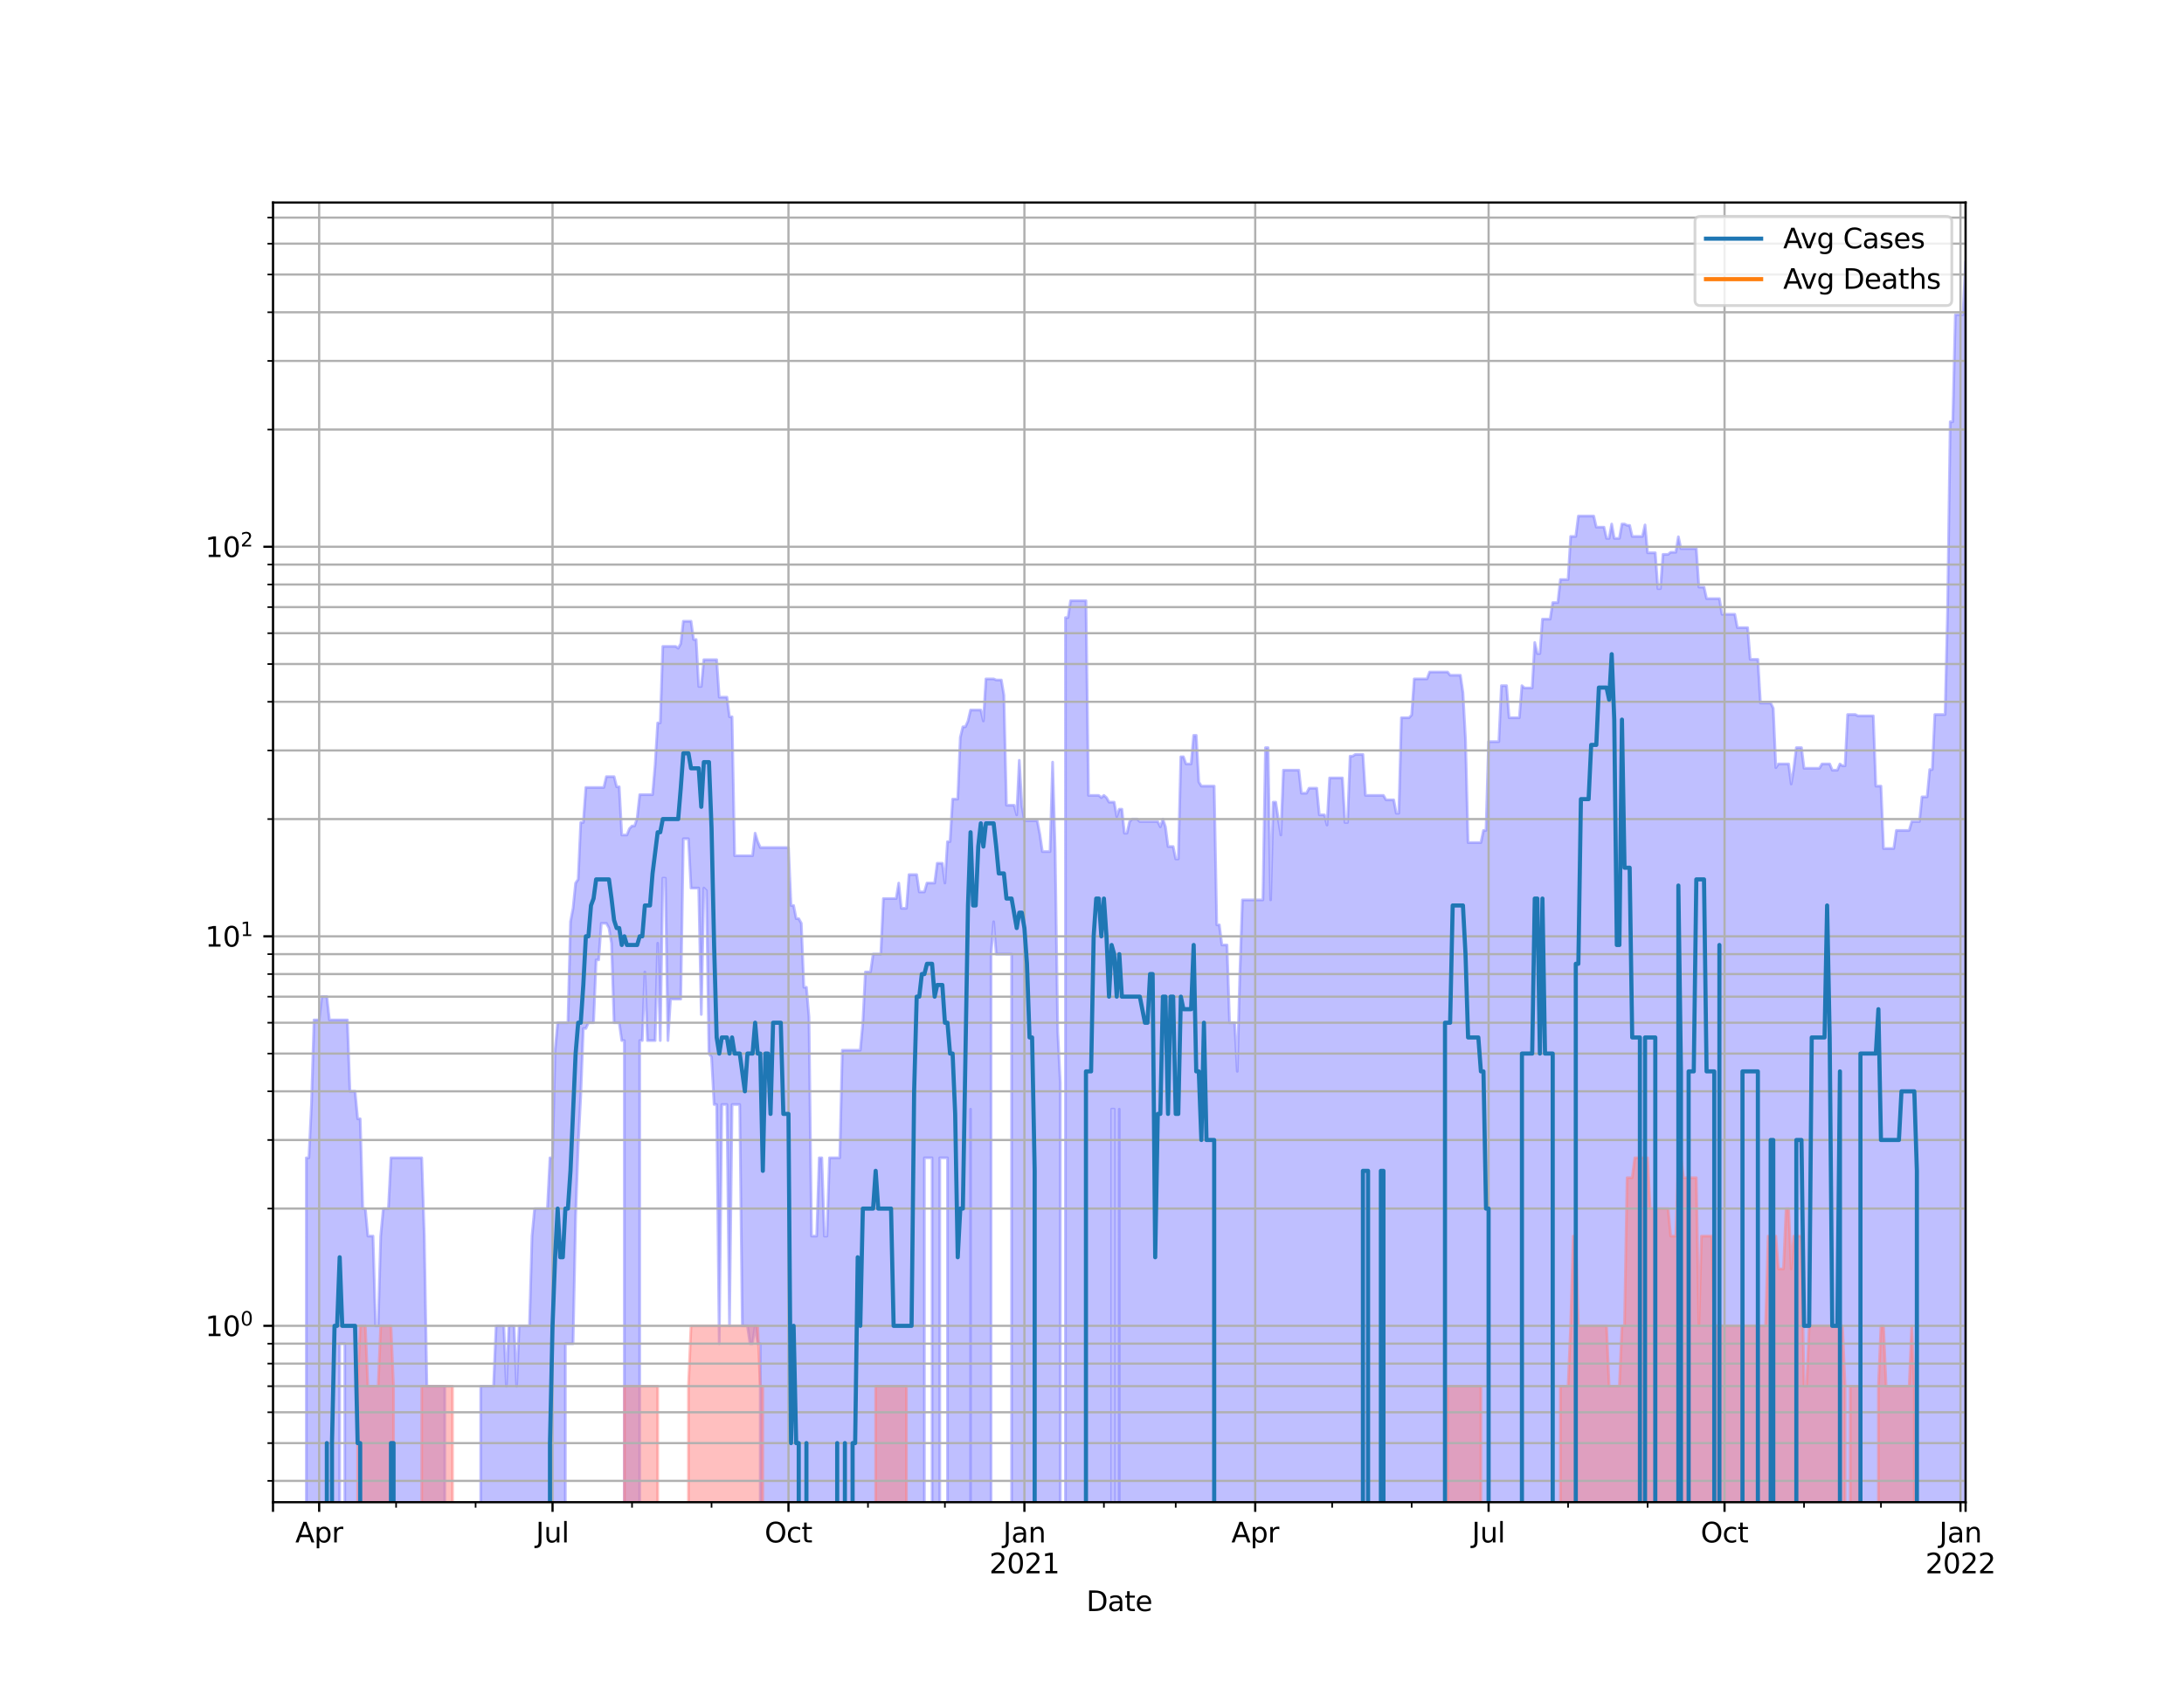 <?xml version="1.0" encoding="utf-8" standalone="no"?>
<!DOCTYPE svg PUBLIC "-//W3C//DTD SVG 1.1//EN"
  "http://www.w3.org/Graphics/SVG/1.1/DTD/svg11.dtd">
<svg height="612pt" version="1.1" viewBox="0 0 792 612" width="792pt" xmlns="http://www.w3.org/2000/svg" xmlns:xlink="http://www.w3.org/1999/xlink">
 <defs>
  <style type="text/css">*{stroke-linecap:butt;stroke-linejoin:round;}</style>
 </defs>
 <g id="figure_1">
  <g id="patch_1">
   <path d="M 0 612 
L 792 612 
L 792 0 
L 0 0 
z
" style="fill:#ffffff;"/>
  </g>
  <g id="axes_1">
   <g id="patch_2">
    <path d="M 99 544.68 
L 712.8 544.68 
L 712.8 73.44 
L 99 73.44 
z
" style="fill:#ffffff;"/>
   </g>
   <g id="PolyCollection_1">
    <path clip-path="url(#p68e2955192)" d="M 99 141722.286 
L 99 141722.286 
L 99.93 141722.286 
L 100.86 141722.286 
L 101.79 141722.286 
L 102.72 141722.286 
L 103.65 141722.286 
L 104.58 141722.286 
L 105.51 141722.286 
L 106.44 141722.286 
L 107.37 141722.286 
L 108.3 141722.286 
L 109.23 141722.286 
L 110.16 141722.286 
L 111.09 419.816 
L 112.02 419.816 
L 112.95 400.488 
L 113.88 369.821 
L 114.81 369.821 
L 115.74 369.821 
L 116.67 361.379 
L 117.6 361.379 
L 118.53 361.379 
L 119.46 369.821 
L 120.39 369.821 
L 121.32 369.821 
L 122.25 369.821 
L 123.18 369.821 
L 124.11 369.821 
L 125.04 369.821 
L 125.97 369.821 
L 126.9 395.706 
L 127.83 395.706 
L 128.76 395.706 
L 129.69 405.675 
L 130.62 405.675 
L 131.55 438.224 
L 132.48 438.224 
L 133.41 448.193 
L 134.34 448.193 
L 135.27 448.193 
L 136.2 480.742 
L 137.13 480.742 
L 138.06 448.193 
L 138.99 438.224 
L 139.92 438.224 
L 140.85 438.224 
L 141.78 419.816 
L 142.71 419.816 
L 143.64 419.816 
L 144.57 419.816 
L 145.5 419.816 
L 146.43 419.816 
L 147.36 419.816 
L 148.29 419.816 
L 149.22 419.816 
L 150.15 419.816 
L 151.08 419.816 
L 152.01 419.816 
L 152.94 419.816 
L 153.87 448.193 
L 154.8 502.621 
L 155.73 502.621 
L 156.66 502.621 
L 157.59 502.621 
L 158.52 502.621 
L 159.45 502.621 
L 160.38 502.621 
L 161.31 502.621 
L 162.24 141722.286 
L 163.17 141722.286 
L 164.1 141722.286 
L 165.03 141722.286 
L 165.96 141722.286 
L 166.89 141722.286 
L 167.82 141722.286 
L 168.75 141722.286 
L 169.68 141722.286 
L 170.61 141722.286 
L 171.54 141722.286 
L 172.47 141722.286 
L 173.4 141722.286 
L 174.33 502.621 
L 175.26 502.621 
L 176.19 502.621 
L 177.12 502.621 
L 178.05 502.621 
L 178.98 502.621 
L 179.91 480.742 
L 180.84 480.742 
L 181.77 480.742 
L 182.7 480.742 
L 183.63 502.621 
L 184.56 480.742 
L 185.49 480.742 
L 186.42 480.742 
L 187.35 502.621 
L 188.28 480.742 
L 189.21 480.742 
L 190.14 480.742 
L 191.07 480.742 
L 192 480.742 
L 192.93 448.193 
L 193.86 438.224 
L 194.79 438.224 
L 195.72 438.224 
L 196.65 438.224 
L 197.58 438.224 
L 198.51 438.224 
L 199.44 419.816 
L 200.37 419.816 
L 201.3 380.804 
L 202.23 370.835 
L 203.16 370.835 
L 204.09 370.835 
L 205.02 370.835 
L 205.95 370.835 
L 206.88 334.214 
L 207.81 329.348 
L 208.74 320.19 
L 209.67 318.861 
L 210.6 298.222 
L 211.53 298.222 
L 212.46 285.544 
L 213.39 285.544 
L 214.32 285.544 
L 215.25 285.544 
L 216.18 285.544 
L 217.11 285.544 
L 218.04 285.544 
L 218.97 285.544 
L 219.9 281.601 
L 220.83 281.601 
L 221.76 281.601 
L 222.69 281.601 
L 223.62 285.29 
L 224.55 285.29 
L 225.48 302.768 
L 226.41 302.768 
L 227.34 302.768 
L 228.27 300.453 
L 229.2 299.487 
L 230.13 299.487 
L 231.06 296.677 
L 231.99 288.143 
L 232.92 288.143 
L 233.85 288.143 
L 234.78 288.143 
L 235.71 288.143 
L 236.64 288.143 
L 237.57 277.448 
L 238.5 262.132 
L 239.43 262.132 
L 240.36 234.375 
L 241.29 234.375 
L 242.22 234.375 
L 243.15 234.375 
L 244.08 234.375 
L 245.01 234.375 
L 245.94 235.042 
L 246.87 233.389 
L 247.8 225.252 
L 248.73 225.252 
L 249.66 225.252 
L 250.59 225.252 
L 251.52 231.885 
L 252.45 231.885 
L 253.38 248.898 
L 254.31 248.898 
L 255.24 239.202 
L 256.17 239.202 
L 257.1 239.202 
L 258.03 239.202 
L 258.96 239.202 
L 259.89 239.202 
L 260.82 252.801 
L 261.75 252.801 
L 262.68 252.801 
L 263.61 252.801 
L 264.54 259.914 
L 265.47 259.914 
L 266.4 310.288 
L 267.33 310.288 
L 268.26 310.288 
L 269.19 310.288 
L 270.12 310.288 
L 271.05 310.288 
L 271.98 310.288 
L 272.91 310.288 
L 273.84 302.097 
L 274.77 305.173 
L 275.7 307.313 
L 276.63 307.313 
L 277.56 307.313 
L 278.49 307.313 
L 279.42 307.313 
L 280.35 307.313 
L 281.28 307.313 
L 282.21 307.313 
L 283.14 307.313 
L 284.07 307.313 
L 285 307.313 
L 285.93 307.313 
L 286.86 328.317 
L 287.79 328.317 
L 288.72 333.099 
L 289.65 333.099 
L 290.58 334.78 
L 291.51 357.97 
L 292.44 357.97 
L 293.37 368.823 
L 294.3 448.193 
L 295.23 448.193 
L 296.16 448.193 
L 297.09 419.816 
L 298.02 419.816 
L 298.95 448.193 
L 299.88 448.193 
L 300.81 419.816 
L 301.74 419.816 
L 302.67 419.816 
L 303.6 419.816 
L 304.53 419.816 
L 305.46 380.804 
L 306.39 380.804 
L 307.32 380.804 
L 308.25 380.804 
L 309.18 380.804 
L 310.11 380.804 
L 311.04 380.804 
L 311.97 380.804 
L 312.9 370.835 
L 313.83 352.426 
L 314.76 352.426 
L 315.69 352.426 
L 316.62 345.963 
L 317.55 345.963 
L 318.48 345.963 
L 319.41 345.963 
L 320.34 325.813 
L 321.27 325.813 
L 322.2 325.813 
L 323.13 325.813 
L 324.06 325.813 
L 324.99 325.813 
L 325.92 320.19 
L 326.85 329.348 
L 327.78 329.348 
L 328.71 329.348 
L 329.64 317.133 
L 330.57 317.133 
L 331.5 317.133 
L 332.43 317.133 
L 333.36 323.407 
L 334.29 323.407 
L 335.22 323.407 
L 336.15 320.19 
L 337.08 320.19 
L 338.01 320.19 
L 338.94 320.19 
L 339.87 313.015 
L 340.8 313.015 
L 341.73 313.015 
L 342.66 320.19 
L 343.59 305.173 
L 344.52 305.173 
L 345.45 289.758 
L 346.38 289.758 
L 347.31 289.758 
L 348.24 267.39 
L 349.17 263.538 
L 350.1 263.538 
L 351.03 261.441 
L 351.96 257.45 
L 352.89 257.45 
L 353.82 257.45 
L 354.75 257.45 
L 355.68 257.45 
L 356.61 261.441 
L 357.54 246.159 
L 358.47 246.159 
L 359.4 246.159 
L 360.33 246.159 
L 361.26 246.562 
L 362.19 246.562 
L 363.12 246.562 
L 364.05 252.059 
L 364.98 291.978 
L 365.91 291.978 
L 366.84 291.978 
L 367.77 291.978 
L 368.7 295.468 
L 369.63 275.69 
L 370.56 291.978 
L 371.49 297.599 
L 372.42 297.599 
L 373.35 297.599 
L 374.28 297.599 
L 375.21 297.599 
L 376.14 297.599 
L 377.07 302.432 
L 378 308.783 
L 378.93 308.783 
L 379.86 308.783 
L 380.79 308.783 
L 381.72 276.343 
L 382.65 308.783 
L 383.58 373.981 
L 384.51 392.713 
L 385.44 141722.286 
L 386.37 223.933 
L 387.3 223.933 
L 388.23 217.816 
L 389.16 217.816 
L 390.09 217.816 
L 391.02 217.816 
L 391.95 217.816 
L 392.88 217.816 
L 393.81 217.816 
L 394.74 288.41 
L 395.67 288.41 
L 396.6 288.41 
L 397.53 288.41 
L 398.46 288.41 
L 399.39 289.215 
L 400.32 288.41 
L 401.25 289.215 
L 402.18 290.858 
L 403.11 290.858 
L 404.04 290.858 
L 404.97 296.069 
L 405.9 293.408 
L 406.83 293.408 
L 407.76 302.097 
L 408.69 302.097 
L 409.62 297.91 
L 410.55 296.983 
L 411.48 296.983 
L 412.41 296.983 
L 413.34 297.91 
L 414.27 297.91 
L 415.2 297.91 
L 416.13 297.91 
L 417.06 297.91 
L 417.99 297.91 
L 418.92 297.91 
L 419.85 297.91 
L 420.78 299.807 
L 421.71 296.983 
L 422.64 299.807 
L 423.57 306.952 
L 424.5 306.952 
L 425.43 306.952 
L 426.36 311.442 
L 427.29 311.442 
L 428.22 274.403 
L 429.15 274.403 
L 430.08 277.004 
L 431.01 277.004 
L 431.94 277.004 
L 432.87 266.638 
L 433.8 266.638 
L 434.73 283.541 
L 435.66 285.037 
L 436.59 285.037 
L 437.52 285.037 
L 438.45 285.037 
L 439.38 285.037 
L 440.31 285.037 
L 441.24 335.35 
L 442.17 335.35 
L 443.1 342.647 
L 444.03 342.647 
L 444.96 342.647 
L 445.89 370.835 
L 446.82 370.835 
L 447.75 370.835 
L 448.68 388.481 
L 449.61 353.188 
L 450.54 326.305 
L 451.47 326.305 
L 452.4 326.305 
L 453.33 326.305 
L 454.26 326.305 
L 455.19 326.305 
L 456.12 326.305 
L 457.05 326.305 
L 457.98 326.305 
L 458.91 271.097 
L 459.84 271.097 
L 460.77 326.305 
L 461.7 290.858 
L 462.63 290.858 
L 463.56 296.983 
L 464.49 302.768 
L 465.42 279.259 
L 466.35 279.259 
L 467.28 279.259 
L 468.21 279.259 
L 469.14 279.259 
L 470.07 279.259 
L 471 279.259 
L 471.93 287.615 
L 472.86 287.615 
L 473.79 287.615 
L 474.72 285.799 
L 475.65 285.799 
L 476.58 285.799 
L 477.51 285.799 
L 478.44 295.468 
L 479.37 295.468 
L 480.3 295.468 
L 481.23 299.168 
L 482.16 282.08 
L 483.09 282.08 
L 484.02 282.08 
L 484.95 282.08 
L 485.88 282.08 
L 486.81 282.08 
L 487.74 298.222 
L 488.67 298.222 
L 489.6 274.191 
L 490.53 274.191 
L 491.46 273.559 
L 492.39 273.559 
L 493.32 273.559 
L 494.25 273.559 
L 495.18 288.41 
L 496.11 288.41 
L 497.04 288.41 
L 497.97 288.41 
L 498.9 288.41 
L 499.83 288.41 
L 500.76 288.41 
L 501.69 288.41 
L 502.62 290.031 
L 503.55 290.031 
L 504.48 290.031 
L 505.41 290.031 
L 506.34 294.872 
L 507.27 294.872 
L 508.2 260.25 
L 509.13 260.25 
L 510.06 260.25 
L 510.99 260.25 
L 511.92 259.247 
L 512.85 246.159 
L 513.78 246.159 
L 514.71 246.159 
L 515.64 246.159 
L 516.57 246.159 
L 517.5 246.159 
L 518.43 243.666 
L 519.36 243.666 
L 520.29 243.666 
L 521.22 243.666 
L 522.15 243.666 
L 523.08 243.666 
L 524.01 243.666 
L 524.94 243.666 
L 525.87 244.834 
L 526.8 244.834 
L 527.73 244.834 
L 528.66 244.834 
L 529.59 244.834 
L 530.52 251.18 
L 531.45 268.152 
L 532.38 305.525 
L 533.31 305.525 
L 534.24 305.525 
L 535.17 305.525 
L 536.1 305.525 
L 537.03 305.525 
L 537.96 301.105 
L 538.89 301.105 
L 539.82 268.924 
L 540.75 268.924 
L 541.68 268.924 
L 542.61 268.924 
L 543.54 268.924 
L 544.47 248.618 
L 545.4 248.618 
L 546.33 248.618 
L 547.26 260.25 
L 548.19 260.25 
L 549.12 260.25 
L 550.05 260.25 
L 550.98 260.25 
L 551.91 248.618 
L 552.84 249.46 
L 553.77 249.46 
L 554.7 249.46 
L 555.63 249.46 
L 556.56 232.955 
L 557.49 236.972 
L 558.42 236.972 
L 559.35 224.495 
L 560.28 224.495 
L 561.21 224.495 
L 562.14 224.495 
L 563.07 218.495 
L 564 218.495 
L 564.93 218.495 
L 565.86 210.134 
L 566.79 210.134 
L 567.72 210.134 
L 568.65 210.134 
L 569.58 194.511 
L 570.51 194.511 
L 571.44 194.511 
L 572.37 187.126 
L 573.3 187.126 
L 574.23 187.126 
L 575.16 187.126 
L 576.09 187.126 
L 577.02 187.126 
L 577.95 187.126 
L 578.88 191.143 
L 579.81 191.143 
L 580.74 191.143 
L 581.67 191.143 
L 582.6 195.208 
L 583.53 195.208 
L 584.46 190.007 
L 585.39 195.208 
L 586.32 195.208 
L 587.25 195.208 
L 588.18 190.007 
L 589.11 190.007 
L 590.04 190.491 
L 590.97 190.491 
L 591.9 194.511 
L 592.83 194.511 
L 593.76 194.511 
L 594.69 194.511 
L 595.62 194.511 
L 596.55 190.329 
L 597.48 200.444 
L 598.41 200.444 
L 599.34 200.444 
L 600.27 200.444 
L 601.2 213.421 
L 602.13 213.421 
L 603.06 201.019 
L 603.99 201.019 
L 604.92 201.019 
L 605.85 200.254 
L 606.78 200.254 
L 607.71 200.254 
L 608.64 194.627 
L 609.57 198.937 
L 610.5 198.937 
L 611.43 198.937 
L 612.36 198.937 
L 613.29 198.937 
L 614.22 198.937 
L 615.15 198.937 
L 616.08 212.874 
L 617.01 212.874 
L 617.94 212.874 
L 618.87 217.061 
L 619.8 217.061 
L 620.73 217.061 
L 621.66 217.061 
L 622.59 217.061 
L 623.52 217.061 
L 624.45 222.733 
L 625.38 222.733 
L 626.31 222.733 
L 627.24 222.733 
L 628.17 222.733 
L 629.1 222.733 
L 630.03 227.582 
L 630.96 227.582 
L 631.89 227.582 
L 632.82 227.582 
L 633.75 227.582 
L 634.68 239.083 
L 635.61 239.083 
L 636.54 239.083 
L 637.47 239.083 
L 638.4 254.926 
L 639.33 254.926 
L 640.26 254.926 
L 641.19 254.926 
L 642.12 254.926 
L 643.05 256.809 
L 643.98 278.347 
L 644.91 277.004 
L 645.84 277.004 
L 646.77 277.004 
L 647.7 277.004 
L 648.63 277.004 
L 649.56 284.284 
L 650.49 278.574 
L 651.42 271.097 
L 652.35 271.097 
L 653.28 271.097 
L 654.21 278.574 
L 655.14 278.574 
L 656.07 278.574 
L 657 278.574 
L 657.93 278.574 
L 658.86 278.574 
L 659.79 278.574 
L 660.72 277.004 
L 661.65 277.004 
L 662.58 277.004 
L 663.51 277.004 
L 664.44 279.259 
L 665.37 279.259 
L 666.3 279.259 
L 667.23 277.004 
L 668.16 277.672 
L 669.09 277.672 
L 670.02 259.081 
L 670.95 259.081 
L 671.88 259.081 
L 672.81 259.081 
L 673.74 259.579 
L 674.67 259.579 
L 675.6 259.579 
L 676.53 259.579 
L 677.46 259.579 
L 678.39 259.579 
L 679.32 259.579 
L 680.25 285.037 
L 681.18 285.037 
L 682.11 285.037 
L 683.04 307.677 
L 683.97 307.677 
L 684.9 307.677 
L 685.83 307.677 
L 686.76 307.677 
L 687.69 301.105 
L 688.62 301.105 
L 689.55 301.105 
L 690.48 301.105 
L 691.41 301.105 
L 692.34 301.105 
L 693.27 297.91 
L 694.2 297.91 
L 695.13 297.91 
L 696.06 297.91 
L 696.99 288.945 
L 697.92 288.945 
L 698.85 288.945 
L 699.78 279.03 
L 700.71 279.03 
L 701.64 259.081 
L 702.57 259.081 
L 703.5 259.081 
L 704.43 259.081 
L 705.36 259.081 
L 706.29 220.401 
L 707.22 152.924 
L 708.15 152.924 
L 709.08 114.119 
L 710.01 114.119 
L 710.94 114.119 
L 711.87 114.119 
L 712.8 94.86 
L 712.8 141722.286 
L 712.8 141722.286 
L 711.87 141722.286 
L 710.94 141722.286 
L 710.01 141722.286 
L 709.08 141722.286 
L 708.15 141722.286 
L 707.22 141722.286 
L 706.29 141722.286 
L 705.36 141722.286 
L 704.43 141722.286 
L 703.5 141722.286 
L 702.57 141722.286 
L 701.64 141722.286 
L 700.71 141722.286 
L 699.78 141722.286 
L 698.85 141722.286 
L 697.92 141722.286 
L 696.99 141722.286 
L 696.06 141722.286 
L 695.13 141722.286 
L 694.2 141722.286 
L 693.27 141722.286 
L 692.34 141722.286 
L 691.41 141722.286 
L 690.48 141722.286 
L 689.55 141722.286 
L 688.62 141722.286 
L 687.69 141722.286 
L 686.76 141722.286 
L 685.83 141722.286 
L 684.9 141722.286 
L 683.97 141722.286 
L 683.04 141722.286 
L 682.11 141722.286 
L 681.18 141722.286 
L 680.25 141722.286 
L 679.32 141722.286 
L 678.39 141722.286 
L 677.46 141722.286 
L 676.53 141722.286 
L 675.6 141722.286 
L 674.67 141722.286 
L 673.74 141722.286 
L 672.81 141722.286 
L 671.88 141722.286 
L 670.95 141722.286 
L 670.02 141722.286 
L 669.09 141722.286 
L 668.16 141722.286 
L 667.23 141722.286 
L 666.3 141722.286 
L 665.37 141722.286 
L 664.44 141722.286 
L 663.51 141722.286 
L 662.58 141722.286 
L 661.65 141722.286 
L 660.72 141722.286 
L 659.79 141722.286 
L 658.86 141722.286 
L 657.93 141722.286 
L 657 141722.286 
L 656.07 141722.286 
L 655.14 141722.286 
L 654.21 141722.286 
L 653.28 141722.286 
L 652.35 141722.286 
L 651.42 141722.286 
L 650.49 141722.286 
L 649.56 141722.286 
L 648.63 141722.286 
L 647.7 141722.286 
L 646.77 141722.286 
L 645.84 141722.286 
L 644.91 141722.286 
L 643.98 141722.286 
L 643.05 141722.286 
L 642.12 141722.286 
L 641.19 141722.286 
L 640.26 141722.286 
L 639.33 141722.286 
L 638.4 141722.286 
L 637.47 141722.286 
L 636.54 141722.286 
L 635.61 141722.286 
L 634.68 141722.286 
L 633.75 141722.286 
L 632.82 141722.286 
L 631.89 141722.286 
L 630.96 141722.286 
L 630.03 141722.286 
L 629.1 141722.286 
L 628.17 141722.286 
L 627.24 141722.286 
L 626.31 141722.286 
L 625.38 141722.286 
L 624.45 141722.286 
L 623.52 141722.286 
L 622.59 141722.286 
L 621.66 141722.286 
L 620.73 141722.286 
L 619.8 141722.286 
L 618.87 141722.286 
L 617.94 141722.286 
L 617.01 141722.286 
L 616.08 141722.286 
L 615.15 141722.286 
L 614.22 141722.286 
L 613.29 141722.286 
L 612.36 141722.286 
L 611.43 141722.286 
L 610.5 141722.286 
L 609.57 141722.286 
L 608.64 141722.286 
L 607.71 141722.286 
L 606.78 141722.286 
L 605.85 141722.286 
L 604.92 141722.286 
L 603.99 141722.286 
L 603.06 141722.286 
L 602.13 141722.286 
L 601.2 141722.286 
L 600.27 141722.286 
L 599.34 141722.286 
L 598.41 141722.286 
L 597.48 141722.286 
L 596.55 141722.286 
L 595.62 141722.286 
L 594.69 141722.286 
L 593.76 141722.286 
L 592.83 141722.286 
L 591.9 141722.286 
L 590.97 141722.286 
L 590.04 141722.286 
L 589.11 141722.286 
L 588.18 141722.286 
L 587.25 141722.286 
L 586.32 141722.286 
L 585.39 141722.286 
L 584.46 141722.286 
L 583.53 141722.286 
L 582.6 141722.286 
L 581.67 141722.286 
L 580.74 141722.286 
L 579.81 141722.286 
L 578.88 141722.286 
L 577.95 141722.286 
L 577.02 141722.286 
L 576.09 141722.286 
L 575.16 141722.286 
L 574.23 141722.286 
L 573.3 141722.286 
L 572.37 141722.286 
L 571.44 141722.286 
L 570.51 141722.286 
L 569.58 141722.286 
L 568.65 141722.286 
L 567.72 141722.286 
L 566.79 141722.286 
L 565.86 141722.286 
L 564.93 141722.286 
L 564 141722.286 
L 563.07 141722.286 
L 562.14 141722.286 
L 561.21 141722.286 
L 560.28 141722.286 
L 559.35 141722.286 
L 558.42 141722.286 
L 557.49 141722.286 
L 556.56 141722.286 
L 555.63 141722.286 
L 554.7 141722.286 
L 553.77 141722.286 
L 552.84 141722.286 
L 551.91 141722.286 
L 550.98 141722.286 
L 550.05 141722.286 
L 549.12 141722.286 
L 548.19 141722.286 
L 547.26 141722.286 
L 546.33 141722.286 
L 545.4 141722.286 
L 544.47 141722.286 
L 543.54 141722.286 
L 542.61 141722.286 
L 541.68 141722.286 
L 540.75 141722.286 
L 539.82 141722.286 
L 538.89 141722.286 
L 537.96 141722.286 
L 537.03 141722.286 
L 536.1 141722.286 
L 535.17 141722.286 
L 534.24 141722.286 
L 533.31 141722.286 
L 532.38 141722.286 
L 531.45 141722.286 
L 530.52 141722.286 
L 529.59 141722.286 
L 528.66 141722.286 
L 527.73 141722.286 
L 526.8 141722.286 
L 525.87 141722.286 
L 524.94 141722.286 
L 524.01 141722.286 
L 523.08 141722.286 
L 522.15 141722.286 
L 521.22 141722.286 
L 520.29 141722.286 
L 519.36 141722.286 
L 518.43 141722.286 
L 517.5 141722.286 
L 516.57 141722.286 
L 515.64 141722.286 
L 514.71 141722.286 
L 513.78 141722.286 
L 512.85 141722.286 
L 511.92 141722.286 
L 510.99 141722.286 
L 510.06 141722.286 
L 509.13 141722.286 
L 508.2 141722.286 
L 507.27 141722.286 
L 506.34 141722.286 
L 505.41 141722.286 
L 504.48 141722.286 
L 503.55 141722.286 
L 502.62 141722.286 
L 501.69 141722.286 
L 500.76 141722.286 
L 499.83 141722.286 
L 498.9 141722.286 
L 497.97 141722.286 
L 497.04 141722.286 
L 496.11 141722.286 
L 495.18 141722.286 
L 494.25 141722.286 
L 493.32 141722.286 
L 492.39 141722.286 
L 491.46 141722.286 
L 490.53 141722.286 
L 489.6 141722.286 
L 488.67 141722.286 
L 487.74 141722.286 
L 486.81 141722.286 
L 485.88 141722.286 
L 484.95 141722.286 
L 484.02 141722.286 
L 483.09 141722.286 
L 482.16 141722.286 
L 481.23 141722.286 
L 480.3 141722.286 
L 479.37 141722.286 
L 478.44 141722.286 
L 477.51 141722.286 
L 476.58 141722.286 
L 475.65 141722.286 
L 474.72 141722.286 
L 473.79 141722.286 
L 472.86 141722.286 
L 471.93 141722.286 
L 471 141722.286 
L 470.07 141722.286 
L 469.14 141722.286 
L 468.21 141722.286 
L 467.28 141722.286 
L 466.35 141722.286 
L 465.42 141722.286 
L 464.49 141722.286 
L 463.56 141722.286 
L 462.63 141722.286 
L 461.7 141722.286 
L 460.77 141722.286 
L 459.84 141722.286 
L 458.91 141722.286 
L 457.98 141722.286 
L 457.05 141722.286 
L 456.12 141722.286 
L 455.19 141722.286 
L 454.26 141722.286 
L 453.33 141722.286 
L 452.4 141722.286 
L 451.47 141722.286 
L 450.54 141722.286 
L 449.61 141722.286 
L 448.68 141722.286 
L 447.75 141722.286 
L 446.82 141722.286 
L 445.89 141722.286 
L 444.96 141722.286 
L 444.03 141722.286 
L 443.1 141722.286 
L 442.17 141722.286 
L 441.24 141722.286 
L 440.31 141722.286 
L 439.38 141722.286 
L 438.45 141722.286 
L 437.52 141722.286 
L 436.59 141722.286 
L 435.66 141722.286 
L 434.73 141722.286 
L 433.8 141722.286 
L 432.87 141722.286 
L 431.94 141722.286 
L 431.01 141722.286 
L 430.08 141722.286 
L 429.15 141722.286 
L 428.22 141722.286 
L 427.29 141722.286 
L 426.36 141722.286 
L 425.43 141722.286 
L 424.5 141722.286 
L 423.57 141722.286 
L 422.64 141722.286 
L 421.71 141722.286 
L 420.78 141722.286 
L 419.85 141722.286 
L 418.92 141722.286 
L 417.99 141722.286 
L 417.06 141722.286 
L 416.13 141722.286 
L 415.2 141722.286 
L 414.27 141722.286 
L 413.34 141722.286 
L 412.41 141722.286 
L 411.48 141722.286 
L 410.55 141722.286 
L 409.62 141722.286 
L 408.69 141722.286 
L 407.76 141722.286 
L 406.83 141722.286 
L 405.9 402.169 
L 404.97 141722.286 
L 404.04 402.169 
L 403.11 402.169 
L 402.18 141722.286 
L 401.25 141722.286 
L 400.32 141722.286 
L 399.39 141722.286 
L 398.46 141722.286 
L 397.53 141722.286 
L 396.6 141722.286 
L 395.67 141722.286 
L 394.74 141722.286 
L 393.81 141722.286 
L 392.88 141722.286 
L 391.95 141722.286 
L 391.02 141722.286 
L 390.09 141722.286 
L 389.16 141722.286 
L 388.23 141722.286 
L 387.3 141722.286 
L 386.37 141722.286 
L 385.44 141722.286 
L 384.51 141722.286 
L 383.58 141722.286 
L 382.65 141722.286 
L 381.72 141722.286 
L 380.79 141722.286 
L 379.86 141722.286 
L 378.93 141722.286 
L 378 141722.286 
L 377.07 141722.286 
L 376.14 141722.286 
L 375.21 141722.286 
L 374.28 141722.286 
L 373.35 141722.286 
L 372.42 141722.286 
L 371.49 141722.286 
L 370.56 141722.286 
L 369.63 141722.286 
L 368.7 141722.286 
L 367.77 141722.286 
L 366.84 345.963 
L 365.91 345.963 
L 364.98 345.963 
L 364.05 345.963 
L 363.12 345.963 
L 362.19 345.963 
L 361.26 345.963 
L 360.33 334.214 
L 359.4 345.963 
L 358.47 141722.286 
L 357.54 141722.286 
L 356.61 141722.286 
L 355.68 141722.286 
L 354.75 141722.286 
L 353.82 141722.286 
L 352.89 141722.286 
L 351.96 402.169 
L 351.03 141722.286 
L 350.1 141722.286 
L 349.17 141722.286 
L 348.24 141722.286 
L 347.31 141722.286 
L 346.38 141722.286 
L 345.45 141722.286 
L 344.52 141722.286 
L 343.59 419.816 
L 342.66 419.816 
L 341.73 419.816 
L 340.8 419.816 
L 339.87 141722.286 
L 338.94 141722.286 
L 338.01 419.816 
L 337.08 419.816 
L 336.15 419.816 
L 335.22 419.816 
L 334.29 141722.286 
L 333.36 141722.286 
L 332.43 141722.286 
L 331.5 141722.286 
L 330.57 141722.286 
L 329.64 141722.286 
L 328.71 141722.286 
L 327.78 141722.286 
L 326.85 141722.286 
L 325.92 141722.286 
L 324.99 141722.286 
L 324.06 141722.286 
L 323.13 141722.286 
L 322.2 141722.286 
L 321.27 141722.286 
L 320.34 141722.286 
L 319.41 141722.286 
L 318.48 141722.286 
L 317.55 141722.286 
L 316.62 141722.286 
L 315.69 141722.286 
L 314.76 141722.286 
L 313.83 141722.286 
L 312.9 141722.286 
L 311.97 141722.286 
L 311.04 141722.286 
L 310.11 141722.286 
L 309.18 141722.286 
L 308.25 141722.286 
L 307.32 141722.286 
L 306.39 141722.286 
L 305.46 141722.286 
L 304.53 141722.286 
L 303.6 141722.286 
L 302.67 141722.286 
L 301.74 141722.286 
L 300.81 141722.286 
L 299.88 141722.286 
L 298.95 141722.286 
L 298.02 141722.286 
L 297.09 141722.286 
L 296.16 141722.286 
L 295.23 141722.286 
L 294.3 141722.286 
L 293.37 141722.286 
L 292.44 141722.286 
L 291.51 141722.286 
L 290.58 141722.286 
L 289.65 141722.286 
L 288.72 141722.286 
L 287.79 141722.286 
L 286.86 141722.286 
L 285.93 141722.286 
L 285 141722.286 
L 284.07 141722.286 
L 283.14 141722.286 
L 282.21 141722.286 
L 281.28 141722.286 
L 280.35 141722.286 
L 279.42 141722.286 
L 278.49 141722.286 
L 277.56 141722.286 
L 276.63 141722.286 
L 275.7 487.205 
L 274.77 487.205 
L 273.84 480.742 
L 272.91 487.205 
L 271.98 487.205 
L 271.05 480.742 
L 270.12 480.742 
L 269.19 480.742 
L 268.26 400.488 
L 267.33 400.488 
L 266.4 400.488 
L 265.47 400.488 
L 264.54 480.742 
L 263.61 400.488 
L 262.68 400.488 
L 261.75 400.488 
L 260.82 487.205 
L 259.89 400.488 
L 258.96 400.488 
L 258.03 383.258 
L 257.1 382.018 
L 256.17 322.937 
L 255.24 322.008 
L 254.31 367.842 
L 253.38 322.008 
L 252.45 322.008 
L 251.52 322.008 
L 250.59 322.008 
L 249.66 304.131 
L 248.73 304.131 
L 247.8 304.131 
L 246.87 362.262 
L 245.94 362.262 
L 245.01 362.262 
L 244.08 362.262 
L 243.15 362.262 
L 242.22 377.298 
L 241.29 318.425 
L 240.36 318.425 
L 239.43 377.298 
L 238.5 342.005 
L 237.57 377.298 
L 236.64 377.298 
L 235.71 377.298 
L 234.78 377.298 
L 233.85 352.426 
L 232.92 377.298 
L 231.99 377.298 
L 231.06 141722.286 
L 230.13 141722.286 
L 229.2 141722.286 
L 228.27 141722.286 
L 227.34 141722.286 
L 226.41 377.298 
L 225.48 377.298 
L 224.55 370.835 
L 223.62 370.835 
L 222.69 370.835 
L 221.76 342.005 
L 220.83 336.508 
L 219.9 334.78 
L 218.97 334.78 
L 218.04 334.78 
L 217.11 348.043 
L 216.18 348.043 
L 215.25 370.835 
L 214.32 370.835 
L 213.39 370.835 
L 212.46 372.914 
L 211.53 372.914 
L 210.6 397.259 
L 209.67 415.432 
L 208.74 441.37 
L 207.81 487.205 
L 206.88 487.205 
L 205.95 487.205 
L 205.02 487.205 
L 204.09 141722.286 
L 203.16 141722.286 
L 202.23 141722.286 
L 201.3 141722.286 
L 200.37 141722.286 
L 199.44 141722.286 
L 198.51 141722.286 
L 197.58 141722.286 
L 196.65 141722.286 
L 195.72 141722.286 
L 194.79 141722.286 
L 193.86 141722.286 
L 192.93 141722.286 
L 192 141722.286 
L 191.07 141722.286 
L 190.14 141722.286 
L 189.21 141722.286 
L 188.28 141722.286 
L 187.35 141722.286 
L 186.42 141722.286 
L 185.49 141722.286 
L 184.56 141722.286 
L 183.63 141722.286 
L 182.7 141722.286 
L 181.77 141722.286 
L 180.84 141722.286 
L 179.91 141722.286 
L 178.98 141722.286 
L 178.05 141722.286 
L 177.12 141722.286 
L 176.19 141722.286 
L 175.26 141722.286 
L 174.33 141722.286 
L 173.4 141722.286 
L 172.47 141722.286 
L 171.54 141722.286 
L 170.61 141722.286 
L 169.68 141722.286 
L 168.75 141722.286 
L 167.82 141722.286 
L 166.89 141722.286 
L 165.96 141722.286 
L 165.03 141722.286 
L 164.1 141722.286 
L 163.17 141722.286 
L 162.24 141722.286 
L 161.31 141722.286 
L 160.38 141722.286 
L 159.45 141722.286 
L 158.52 141722.286 
L 157.59 141722.286 
L 156.66 141722.286 
L 155.73 141722.286 
L 154.8 141722.286 
L 153.87 141722.286 
L 152.94 141722.286 
L 152.01 141722.286 
L 151.08 141722.286 
L 150.15 141722.286 
L 149.22 141722.286 
L 148.29 141722.286 
L 147.36 141722.286 
L 146.43 141722.286 
L 145.5 141722.286 
L 144.57 141722.286 
L 143.64 141722.286 
L 142.71 141722.286 
L 141.78 141722.286 
L 140.85 141722.286 
L 139.92 141722.286 
L 138.99 141722.286 
L 138.06 141722.286 
L 137.13 141722.286 
L 136.2 141722.286 
L 135.27 141722.286 
L 134.34 141722.286 
L 133.41 141722.286 
L 132.48 141722.286 
L 131.55 141722.286 
L 130.62 141722.286 
L 129.69 141722.286 
L 128.76 141722.286 
L 127.83 141722.286 
L 126.9 141722.286 
L 125.97 141722.286 
L 125.04 487.205 
L 124.11 487.205 
L 123.18 487.205 
L 122.25 141722.286 
L 121.32 141722.286 
L 120.39 141722.286 
L 119.46 141722.286 
L 118.53 141722.286 
L 117.6 141722.286 
L 116.67 141722.286 
L 115.74 141722.286 
L 114.81 141722.286 
L 113.88 141722.286 
L 112.95 141722.286 
L 112.02 141722.286 
L 111.09 141722.286 
L 110.16 141722.286 
L 109.23 141722.286 
L 108.3 141722.286 
L 107.37 141722.286 
L 106.44 141722.286 
L 105.51 141722.286 
L 104.58 141722.286 
L 103.65 141722.286 
L 102.72 141722.286 
L 101.79 141722.286 
L 100.86 141722.286 
L 99.93 141722.286 
L 99 141722.286 
z
" style="fill:#8080ff;fill-opacity:0.5;stroke:#8080ff;stroke-opacity:0.5;"/>
   </g>
   <g id="PolyCollection_2">
    <path clip-path="url(#p68e2955192)" d="M 99 141722.286 
L 99 141722.286 
L 99.93 141722.286 
L 100.86 141722.286 
L 101.79 141722.286 
L 102.72 141722.286 
L 103.65 141722.286 
L 104.58 141722.286 
L 105.51 141722.286 
L 106.44 141722.286 
L 107.37 141722.286 
L 108.3 141722.286 
L 109.23 141722.286 
L 110.16 141722.286 
L 111.09 141722.286 
L 112.02 141722.286 
L 112.95 141722.286 
L 113.88 141722.286 
L 114.81 141722.286 
L 115.74 141722.286 
L 116.67 141722.286 
L 117.6 141722.286 
L 118.53 141722.286 
L 119.46 141722.286 
L 120.39 141722.286 
L 121.32 141722.286 
L 122.25 141722.286 
L 123.18 141722.286 
L 124.11 141722.286 
L 125.04 141722.286 
L 125.97 141722.286 
L 126.9 141722.286 
L 127.83 141722.286 
L 128.76 141722.286 
L 129.69 502.621 
L 130.62 480.742 
L 131.55 480.742 
L 132.48 480.742 
L 133.41 502.621 
L 134.34 502.621 
L 135.27 502.621 
L 136.2 502.621 
L 137.13 502.621 
L 138.06 480.742 
L 138.99 480.742 
L 139.92 480.742 
L 140.85 480.742 
L 141.78 480.742 
L 142.71 502.621 
L 143.64 141722.286 
L 144.57 141722.286 
L 145.5 141722.286 
L 146.43 141722.286 
L 147.36 141722.286 
L 148.29 141722.286 
L 149.22 141722.286 
L 150.15 141722.286 
L 151.08 141722.286 
L 152.01 141722.286 
L 152.94 502.621 
L 153.87 502.621 
L 154.8 502.621 
L 155.73 502.621 
L 156.66 502.621 
L 157.59 502.621 
L 158.52 502.621 
L 159.45 502.621 
L 160.38 502.621 
L 161.31 502.621 
L 162.24 502.621 
L 163.17 502.621 
L 164.1 502.621 
L 165.03 141722.286 
L 165.96 141722.286 
L 166.89 141722.286 
L 167.82 141722.286 
L 168.75 141722.286 
L 169.68 141722.286 
L 170.61 141722.286 
L 171.54 141722.286 
L 172.47 141722.286 
L 173.4 141722.286 
L 174.33 141722.286 
L 175.26 141722.286 
L 176.19 141722.286 
L 177.12 141722.286 
L 178.05 141722.286 
L 178.98 141722.286 
L 179.91 141722.286 
L 180.84 141722.286 
L 181.77 141722.286 
L 182.7 141722.286 
L 183.63 141722.286 
L 184.56 141722.286 
L 185.49 141722.286 
L 186.42 141722.286 
L 187.35 141722.286 
L 188.28 141722.286 
L 189.21 141722.286 
L 190.14 141722.286 
L 191.07 141722.286 
L 192 141722.286 
L 192.93 141722.286 
L 193.86 141722.286 
L 194.79 141722.286 
L 195.72 141722.286 
L 196.65 141722.286 
L 197.58 141722.286 
L 198.51 141722.286 
L 199.44 141722.286 
L 200.37 141722.286 
L 201.3 141722.286 
L 202.23 141722.286 
L 203.16 141722.286 
L 204.09 141722.286 
L 205.02 141722.286 
L 205.95 141722.286 
L 206.88 141722.286 
L 207.81 141722.286 
L 208.74 141722.286 
L 209.67 141722.286 
L 210.6 141722.286 
L 211.53 141722.286 
L 212.46 141722.286 
L 213.39 141722.286 
L 214.32 141722.286 
L 215.25 141722.286 
L 216.18 141722.286 
L 217.11 141722.286 
L 218.04 141722.286 
L 218.97 141722.286 
L 219.9 141722.286 
L 220.83 141722.286 
L 221.76 141722.286 
L 222.69 141722.286 
L 223.62 141722.286 
L 224.55 141722.286 
L 225.48 141722.286 
L 226.41 502.621 
L 227.34 502.621 
L 228.27 502.621 
L 229.2 502.621 
L 230.13 502.621 
L 231.06 502.621 
L 231.99 502.621 
L 232.92 502.621 
L 233.85 502.621 
L 234.78 502.621 
L 235.71 502.621 
L 236.64 502.621 
L 237.57 502.621 
L 238.5 502.621 
L 239.43 141722.286 
L 240.36 141722.286 
L 241.29 141722.286 
L 242.22 141722.286 
L 243.15 141722.286 
L 244.08 141722.286 
L 245.01 141722.286 
L 245.94 141722.286 
L 246.87 141722.286 
L 247.8 141722.286 
L 248.73 141722.286 
L 249.66 502.621 
L 250.59 480.742 
L 251.52 480.742 
L 252.45 480.742 
L 253.38 480.742 
L 254.31 480.742 
L 255.24 480.742 
L 256.17 480.742 
L 257.1 480.742 
L 258.03 480.742 
L 258.96 480.742 
L 259.89 480.742 
L 260.82 480.742 
L 261.75 480.742 
L 262.68 480.742 
L 263.61 480.742 
L 264.54 480.742 
L 265.47 480.742 
L 266.4 480.742 
L 267.33 480.742 
L 268.26 480.742 
L 269.19 480.742 
L 270.12 480.742 
L 271.05 480.742 
L 271.98 480.742 
L 272.91 480.742 
L 273.84 480.742 
L 274.77 480.742 
L 275.7 502.621 
L 276.63 502.621 
L 277.56 141722.286 
L 278.49 141722.286 
L 279.42 141722.286 
L 280.35 141722.286 
L 281.28 141722.286 
L 282.21 141722.286 
L 283.14 141722.286 
L 284.07 141722.286 
L 285 141722.286 
L 285.93 141722.286 
L 286.86 141722.286 
L 287.79 141722.286 
L 288.72 141722.286 
L 289.65 141722.286 
L 290.58 141722.286 
L 291.51 141722.286 
L 292.44 141722.286 
L 293.37 141722.286 
L 294.3 141722.286 
L 295.23 141722.286 
L 296.16 141722.286 
L 297.09 141722.286 
L 298.02 141722.286 
L 298.95 141722.286 
L 299.88 141722.286 
L 300.81 141722.286 
L 301.74 141722.286 
L 302.67 141722.286 
L 303.6 141722.286 
L 304.53 141722.286 
L 305.46 141722.286 
L 306.39 141722.286 
L 307.32 141722.286 
L 308.25 141722.286 
L 309.18 141722.286 
L 310.11 141722.286 
L 311.04 141722.286 
L 311.97 141722.286 
L 312.9 141722.286 
L 313.83 141722.286 
L 314.76 141722.286 
L 315.69 141722.286 
L 316.62 141722.286 
L 317.55 502.621 
L 318.48 502.621 
L 319.41 502.621 
L 320.34 502.621 
L 321.27 502.621 
L 322.2 502.621 
L 323.13 502.621 
L 324.06 502.621 
L 324.99 502.621 
L 325.92 502.621 
L 326.85 502.621 
L 327.78 502.621 
L 328.71 502.621 
L 329.64 141722.286 
L 330.57 141722.286 
L 331.5 141722.286 
L 332.43 141722.286 
L 333.36 141722.286 
L 334.29 141722.286 
L 335.22 141722.286 
L 336.15 141722.286 
L 337.08 141722.286 
L 338.01 141722.286 
L 338.94 141722.286 
L 339.87 141722.286 
L 340.8 141722.286 
L 341.73 141722.286 
L 342.66 141722.286 
L 343.59 141722.286 
L 344.52 141722.286 
L 345.45 141722.286 
L 346.38 141722.286 
L 347.31 141722.286 
L 348.24 141722.286 
L 349.17 141722.286 
L 350.1 141722.286 
L 351.03 141722.286 
L 351.96 141722.286 
L 352.89 141722.286 
L 353.82 141722.286 
L 354.75 141722.286 
L 355.68 141722.286 
L 356.61 141722.286 
L 357.54 141722.286 
L 358.47 141722.286 
L 359.4 141722.286 
L 360.33 141722.286 
L 361.26 141722.286 
L 362.19 141722.286 
L 363.12 141722.286 
L 364.05 141722.286 
L 364.98 141722.286 
L 365.91 141722.286 
L 366.84 141722.286 
L 367.77 141722.286 
L 368.7 141722.286 
L 369.63 141722.286 
L 370.56 141722.286 
L 371.49 141722.286 
L 372.42 141722.286 
L 373.35 141722.286 
L 374.28 141722.286 
L 375.21 141722.286 
L 376.14 141722.286 
L 377.07 141722.286 
L 378 141722.286 
L 378.93 141722.286 
L 379.86 141722.286 
L 380.79 141722.286 
L 381.72 141722.286 
L 382.65 141722.286 
L 383.58 141722.286 
L 384.51 141722.286 
L 385.44 141722.286 
L 386.37 141722.286 
L 387.3 141722.286 
L 388.23 141722.286 
L 389.16 141722.286 
L 390.09 141722.286 
L 391.02 141722.286 
L 391.95 141722.286 
L 392.88 141722.286 
L 393.81 141722.286 
L 394.74 141722.286 
L 395.67 141722.286 
L 396.6 141722.286 
L 397.53 141722.286 
L 398.46 141722.286 
L 399.39 141722.286 
L 400.32 141722.286 
L 401.25 141722.286 
L 402.18 141722.286 
L 403.11 141722.286 
L 404.04 141722.286 
L 404.97 141722.286 
L 405.9 141722.286 
L 406.83 141722.286 
L 407.76 141722.286 
L 408.69 141722.286 
L 409.62 141722.286 
L 410.55 141722.286 
L 411.48 141722.286 
L 412.41 141722.286 
L 413.34 141722.286 
L 414.27 141722.286 
L 415.2 141722.286 
L 416.13 141722.286 
L 417.06 141722.286 
L 417.99 141722.286 
L 418.92 141722.286 
L 419.85 141722.286 
L 420.78 141722.286 
L 421.71 141722.286 
L 422.64 141722.286 
L 423.57 141722.286 
L 424.5 141722.286 
L 425.43 141722.286 
L 426.36 141722.286 
L 427.29 141722.286 
L 428.22 141722.286 
L 429.15 141722.286 
L 430.08 141722.286 
L 431.01 141722.286 
L 431.94 141722.286 
L 432.87 141722.286 
L 433.8 141722.286 
L 434.73 141722.286 
L 435.66 141722.286 
L 436.59 141722.286 
L 437.52 141722.286 
L 438.45 141722.286 
L 439.38 141722.286 
L 440.31 141722.286 
L 441.24 141722.286 
L 442.17 141722.286 
L 443.1 141722.286 
L 444.03 141722.286 
L 444.96 141722.286 
L 445.89 141722.286 
L 446.82 141722.286 
L 447.75 141722.286 
L 448.68 141722.286 
L 449.61 141722.286 
L 450.54 141722.286 
L 451.47 141722.286 
L 452.4 141722.286 
L 453.33 141722.286 
L 454.26 141722.286 
L 455.19 141722.286 
L 456.12 141722.286 
L 457.05 141722.286 
L 457.98 141722.286 
L 458.91 141722.286 
L 459.84 141722.286 
L 460.77 141722.286 
L 461.7 141722.286 
L 462.63 141722.286 
L 463.56 141722.286 
L 464.49 141722.286 
L 465.42 141722.286 
L 466.35 141722.286 
L 467.28 141722.286 
L 468.21 141722.286 
L 469.14 141722.286 
L 470.07 141722.286 
L 471 141722.286 
L 471.93 141722.286 
L 472.86 141722.286 
L 473.79 141722.286 
L 474.72 141722.286 
L 475.65 141722.286 
L 476.58 141722.286 
L 477.51 141722.286 
L 478.44 141722.286 
L 479.37 141722.286 
L 480.3 141722.286 
L 481.23 141722.286 
L 482.16 141722.286 
L 483.09 141722.286 
L 484.02 141722.286 
L 484.95 141722.286 
L 485.88 141722.286 
L 486.81 141722.286 
L 487.74 141722.286 
L 488.67 141722.286 
L 489.6 141722.286 
L 490.53 141722.286 
L 491.46 141722.286 
L 492.39 141722.286 
L 493.32 141722.286 
L 494.25 141722.286 
L 495.18 141722.286 
L 496.11 141722.286 
L 497.04 141722.286 
L 497.97 141722.286 
L 498.9 141722.286 
L 499.83 141722.286 
L 500.76 141722.286 
L 501.69 141722.286 
L 502.62 141722.286 
L 503.55 141722.286 
L 504.48 141722.286 
L 505.41 141722.286 
L 506.34 141722.286 
L 507.27 141722.286 
L 508.2 141722.286 
L 509.13 141722.286 
L 510.06 141722.286 
L 510.99 141722.286 
L 511.92 141722.286 
L 512.85 141722.286 
L 513.78 141722.286 
L 514.71 141722.286 
L 515.64 141722.286 
L 516.57 141722.286 
L 517.5 141722.286 
L 518.43 141722.286 
L 519.36 141722.286 
L 520.29 141722.286 
L 521.22 141722.286 
L 522.15 141722.286 
L 523.08 141722.286 
L 524.01 141722.286 
L 524.94 502.621 
L 525.87 502.621 
L 526.8 502.621 
L 527.73 502.621 
L 528.66 502.621 
L 529.59 502.621 
L 530.52 502.621 
L 531.45 502.621 
L 532.38 502.621 
L 533.31 502.621 
L 534.24 502.621 
L 535.17 502.621 
L 536.1 502.621 
L 537.03 502.621 
L 537.96 141722.286 
L 538.89 141722.286 
L 539.82 141722.286 
L 540.75 141722.286 
L 541.68 141722.286 
L 542.61 141722.286 
L 543.54 141722.286 
L 544.47 141722.286 
L 545.4 141722.286 
L 546.33 141722.286 
L 547.26 141722.286 
L 548.19 141722.286 
L 549.12 141722.286 
L 550.05 141722.286 
L 550.98 141722.286 
L 551.91 141722.286 
L 552.84 141722.286 
L 553.77 141722.286 
L 554.7 141722.286 
L 555.63 141722.286 
L 556.56 141722.286 
L 557.49 141722.286 
L 558.42 141722.286 
L 559.35 141722.286 
L 560.28 141722.286 
L 561.21 141722.286 
L 562.14 141722.286 
L 563.07 141722.286 
L 564 141722.286 
L 564.93 141722.286 
L 565.86 502.621 
L 566.79 502.621 
L 567.72 502.621 
L 568.65 502.621 
L 569.58 480.742 
L 570.51 448.193 
L 571.44 448.193 
L 572.37 480.742 
L 573.3 480.742 
L 574.23 480.742 
L 575.16 480.742 
L 576.09 480.742 
L 577.02 480.742 
L 577.95 480.742 
L 578.88 480.742 
L 579.81 480.742 
L 580.74 480.742 
L 581.67 480.742 
L 582.6 480.742 
L 583.53 502.621 
L 584.46 502.621 
L 585.39 502.621 
L 586.32 502.621 
L 587.25 502.621 
L 588.18 480.742 
L 589.11 480.742 
L 590.04 427.04 
L 590.97 427.04 
L 591.9 427.04 
L 592.83 419.816 
L 593.76 419.816 
L 594.69 419.816 
L 595.62 419.816 
L 596.55 419.816 
L 597.48 419.816 
L 598.41 438.224 
L 599.34 438.224 
L 600.27 438.224 
L 601.2 438.224 
L 602.13 438.224 
L 603.06 438.224 
L 603.99 438.224 
L 604.92 438.224 
L 605.85 448.193 
L 606.78 448.193 
L 607.71 448.193 
L 608.64 419.816 
L 609.57 419.816 
L 610.5 427.04 
L 611.43 427.04 
L 612.36 427.04 
L 613.29 427.04 
L 614.22 427.04 
L 615.15 427.04 
L 616.08 480.742 
L 617.01 448.193 
L 617.94 448.193 
L 618.87 448.193 
L 619.8 448.193 
L 620.73 448.193 
L 621.66 480.742 
L 622.59 480.742 
L 623.52 480.742 
L 624.45 480.742 
L 625.38 480.742 
L 626.31 480.742 
L 627.24 480.742 
L 628.17 480.742 
L 629.1 480.742 
L 630.03 480.742 
L 630.96 480.742 
L 631.89 480.742 
L 632.82 480.742 
L 633.75 480.742 
L 634.68 480.742 
L 635.61 480.742 
L 636.54 480.742 
L 637.47 480.742 
L 638.4 480.742 
L 639.33 480.742 
L 640.26 480.742 
L 641.19 448.193 
L 642.12 448.193 
L 643.05 448.193 
L 643.98 448.193 
L 644.91 460.103 
L 645.84 460.103 
L 646.77 460.103 
L 647.7 438.224 
L 648.63 438.224 
L 649.56 460.103 
L 650.49 448.193 
L 651.42 448.193 
L 652.35 448.193 
L 653.28 448.193 
L 654.21 502.621 
L 655.14 502.621 
L 656.07 480.742 
L 657 480.742 
L 657.93 480.742 
L 658.86 480.742 
L 659.79 480.742 
L 660.72 480.742 
L 661.65 480.742 
L 662.58 480.742 
L 663.51 480.742 
L 664.44 480.742 
L 665.37 480.742 
L 666.3 480.742 
L 667.23 480.742 
L 668.16 480.742 
L 669.09 502.621 
L 670.02 141722.286 
L 670.95 502.621 
L 671.88 502.621 
L 672.81 502.621 
L 673.74 502.621 
L 674.67 502.621 
L 675.6 141722.286 
L 676.53 141722.286 
L 677.46 141722.286 
L 678.39 141722.286 
L 679.32 141722.286 
L 680.25 141722.286 
L 681.18 502.621 
L 682.11 480.742 
L 683.04 480.742 
L 683.97 502.621 
L 684.9 502.621 
L 685.83 502.621 
L 686.76 502.621 
L 687.69 502.621 
L 688.62 502.621 
L 689.55 502.621 
L 690.48 502.621 
L 691.41 502.621 
L 692.34 502.621 
L 693.27 480.742 
L 694.2 502.621 
L 695.13 141722.286 
L 696.06 141722.286 
L 696.99 141722.286 
L 697.92 141722.286 
L 698.85 141722.286 
L 699.78 141722.286 
L 700.71 141722.286 
L 701.64 141722.286 
L 702.57 141722.286 
L 703.5 141722.286 
L 704.43 141722.286 
L 705.36 141722.286 
L 706.29 141722.286 
L 707.22 141722.286 
L 708.15 141722.286 
L 709.08 141722.286 
L 710.01 141722.286 
L 710.94 141722.286 
L 711.87 141722.286 
L 712.8 141722.286 
L 712.8 141722.286 
L 712.8 141722.286 
L 711.87 141722.286 
L 710.94 141722.286 
L 710.01 141722.286 
L 709.08 141722.286 
L 708.15 141722.286 
L 707.22 141722.286 
L 706.29 141722.286 
L 705.36 141722.286 
L 704.43 141722.286 
L 703.5 141722.286 
L 702.57 141722.286 
L 701.64 141722.286 
L 700.71 141722.286 
L 699.78 141722.286 
L 698.85 141722.286 
L 697.92 141722.286 
L 696.99 141722.286 
L 696.06 141722.286 
L 695.13 141722.286 
L 694.2 141722.286 
L 693.27 141722.286 
L 692.34 141722.286 
L 691.41 141722.286 
L 690.48 141722.286 
L 689.55 141722.286 
L 688.62 141722.286 
L 687.69 141722.286 
L 686.76 141722.286 
L 685.83 141722.286 
L 684.9 141722.286 
L 683.97 141722.286 
L 683.04 141722.286 
L 682.11 141722.286 
L 681.18 141722.286 
L 680.25 141722.286 
L 679.32 141722.286 
L 678.39 141722.286 
L 677.46 141722.286 
L 676.53 141722.286 
L 675.6 141722.286 
L 674.67 141722.286 
L 673.74 141722.286 
L 672.81 141722.286 
L 671.88 141722.286 
L 670.95 141722.286 
L 670.02 141722.286 
L 669.09 141722.286 
L 668.16 141722.286 
L 667.23 141722.286 
L 666.3 141722.286 
L 665.37 141722.286 
L 664.44 141722.286 
L 663.51 141722.286 
L 662.58 141722.286 
L 661.65 141722.286 
L 660.72 141722.286 
L 659.79 141722.286 
L 658.86 141722.286 
L 657.93 141722.286 
L 657 141722.286 
L 656.07 141722.286 
L 655.14 141722.286 
L 654.21 141722.286 
L 653.28 141722.286 
L 652.35 141722.286 
L 651.42 141722.286 
L 650.49 141722.286 
L 649.56 141722.286 
L 648.63 141722.286 
L 647.7 141722.286 
L 646.77 141722.286 
L 645.84 141722.286 
L 644.91 141722.286 
L 643.98 141722.286 
L 643.05 141722.286 
L 642.12 141722.286 
L 641.19 141722.286 
L 640.26 141722.286 
L 639.33 141722.286 
L 638.4 141722.286 
L 637.47 141722.286 
L 636.54 141722.286 
L 635.61 141722.286 
L 634.68 141722.286 
L 633.75 141722.286 
L 632.82 141722.286 
L 631.89 141722.286 
L 630.96 141722.286 
L 630.03 141722.286 
L 629.1 141722.286 
L 628.17 141722.286 
L 627.24 141722.286 
L 626.31 141722.286 
L 625.38 141722.286 
L 624.45 141722.286 
L 623.52 141722.286 
L 622.59 141722.286 
L 621.66 141722.286 
L 620.73 141722.286 
L 619.8 141722.286 
L 618.87 141722.286 
L 617.94 141722.286 
L 617.01 141722.286 
L 616.08 141722.286 
L 615.15 141722.286 
L 614.22 141722.286 
L 613.29 141722.286 
L 612.36 141722.286 
L 611.43 141722.286 
L 610.5 141722.286 
L 609.57 141722.286 
L 608.64 141722.286 
L 607.71 141722.286 
L 606.78 141722.286 
L 605.85 141722.286 
L 604.92 141722.286 
L 603.99 141722.286 
L 603.06 141722.286 
L 602.13 141722.286 
L 601.2 141722.286 
L 600.27 141722.286 
L 599.34 141722.286 
L 598.41 141722.286 
L 597.48 141722.286 
L 596.55 141722.286 
L 595.62 141722.286 
L 594.69 141722.286 
L 593.76 141722.286 
L 592.83 141722.286 
L 591.9 141722.286 
L 590.97 141722.286 
L 590.04 141722.286 
L 589.11 141722.286 
L 588.18 141722.286 
L 587.25 141722.286 
L 586.32 141722.286 
L 585.39 141722.286 
L 584.46 141722.286 
L 583.53 141722.286 
L 582.6 141722.286 
L 581.67 141722.286 
L 580.74 141722.286 
L 579.81 141722.286 
L 578.88 141722.286 
L 577.95 141722.286 
L 577.02 141722.286 
L 576.09 141722.286 
L 575.16 141722.286 
L 574.23 141722.286 
L 573.3 141722.286 
L 572.37 141722.286 
L 571.44 141722.286 
L 570.51 141722.286 
L 569.58 141722.286 
L 568.65 141722.286 
L 567.72 141722.286 
L 566.79 141722.286 
L 565.86 141722.286 
L 564.93 141722.286 
L 564 141722.286 
L 563.07 141722.286 
L 562.14 141722.286 
L 561.21 141722.286 
L 560.28 141722.286 
L 559.35 141722.286 
L 558.42 141722.286 
L 557.49 141722.286 
L 556.56 141722.286 
L 555.63 141722.286 
L 554.7 141722.286 
L 553.77 141722.286 
L 552.84 141722.286 
L 551.91 141722.286 
L 550.98 141722.286 
L 550.05 141722.286 
L 549.12 141722.286 
L 548.19 141722.286 
L 547.26 141722.286 
L 546.33 141722.286 
L 545.4 141722.286 
L 544.47 141722.286 
L 543.54 141722.286 
L 542.61 141722.286 
L 541.68 141722.286 
L 540.75 141722.286 
L 539.82 141722.286 
L 538.89 141722.286 
L 537.96 141722.286 
L 537.03 141722.286 
L 536.1 141722.286 
L 535.17 141722.286 
L 534.24 141722.286 
L 533.31 141722.286 
L 532.38 141722.286 
L 531.45 141722.286 
L 530.52 141722.286 
L 529.59 141722.286 
L 528.66 141722.286 
L 527.73 141722.286 
L 526.8 141722.286 
L 525.87 141722.286 
L 524.94 141722.286 
L 524.01 141722.286 
L 523.08 141722.286 
L 522.15 141722.286 
L 521.22 141722.286 
L 520.29 141722.286 
L 519.36 141722.286 
L 518.43 141722.286 
L 517.5 141722.286 
L 516.57 141722.286 
L 515.64 141722.286 
L 514.71 141722.286 
L 513.78 141722.286 
L 512.85 141722.286 
L 511.92 141722.286 
L 510.99 141722.286 
L 510.06 141722.286 
L 509.13 141722.286 
L 508.2 141722.286 
L 507.27 141722.286 
L 506.34 141722.286 
L 505.41 141722.286 
L 504.48 141722.286 
L 503.55 141722.286 
L 502.62 141722.286 
L 501.69 141722.286 
L 500.76 141722.286 
L 499.83 141722.286 
L 498.9 141722.286 
L 497.97 141722.286 
L 497.04 141722.286 
L 496.11 141722.286 
L 495.18 141722.286 
L 494.25 141722.286 
L 493.32 141722.286 
L 492.39 141722.286 
L 491.46 141722.286 
L 490.53 141722.286 
L 489.6 141722.286 
L 488.67 141722.286 
L 487.74 141722.286 
L 486.81 141722.286 
L 485.88 141722.286 
L 484.95 141722.286 
L 484.02 141722.286 
L 483.09 141722.286 
L 482.16 141722.286 
L 481.23 141722.286 
L 480.3 141722.286 
L 479.37 141722.286 
L 478.44 141722.286 
L 477.51 141722.286 
L 476.58 141722.286 
L 475.65 141722.286 
L 474.72 141722.286 
L 473.79 141722.286 
L 472.86 141722.286 
L 471.93 141722.286 
L 471 141722.286 
L 470.07 141722.286 
L 469.14 141722.286 
L 468.21 141722.286 
L 467.28 141722.286 
L 466.35 141722.286 
L 465.42 141722.286 
L 464.49 141722.286 
L 463.56 141722.286 
L 462.63 141722.286 
L 461.7 141722.286 
L 460.77 141722.286 
L 459.84 141722.286 
L 458.91 141722.286 
L 457.98 141722.286 
L 457.05 141722.286 
L 456.12 141722.286 
L 455.19 141722.286 
L 454.26 141722.286 
L 453.33 141722.286 
L 452.4 141722.286 
L 451.47 141722.286 
L 450.54 141722.286 
L 449.61 141722.286 
L 448.68 141722.286 
L 447.75 141722.286 
L 446.82 141722.286 
L 445.89 141722.286 
L 444.96 141722.286 
L 444.03 141722.286 
L 443.1 141722.286 
L 442.17 141722.286 
L 441.24 141722.286 
L 440.31 141722.286 
L 439.38 141722.286 
L 438.45 141722.286 
L 437.52 141722.286 
L 436.59 141722.286 
L 435.66 141722.286 
L 434.73 141722.286 
L 433.8 141722.286 
L 432.87 141722.286 
L 431.94 141722.286 
L 431.01 141722.286 
L 430.08 141722.286 
L 429.15 141722.286 
L 428.22 141722.286 
L 427.29 141722.286 
L 426.36 141722.286 
L 425.43 141722.286 
L 424.5 141722.286 
L 423.57 141722.286 
L 422.64 141722.286 
L 421.71 141722.286 
L 420.78 141722.286 
L 419.85 141722.286 
L 418.92 141722.286 
L 417.99 141722.286 
L 417.06 141722.286 
L 416.13 141722.286 
L 415.2 141722.286 
L 414.27 141722.286 
L 413.34 141722.286 
L 412.41 141722.286 
L 411.48 141722.286 
L 410.55 141722.286 
L 409.62 141722.286 
L 408.69 141722.286 
L 407.76 141722.286 
L 406.83 141722.286 
L 405.9 141722.286 
L 404.97 141722.286 
L 404.04 141722.286 
L 403.11 141722.286 
L 402.18 141722.286 
L 401.25 141722.286 
L 400.32 141722.286 
L 399.39 141722.286 
L 398.46 141722.286 
L 397.53 141722.286 
L 396.6 141722.286 
L 395.67 141722.286 
L 394.74 141722.286 
L 393.81 141722.286 
L 392.88 141722.286 
L 391.95 141722.286 
L 391.02 141722.286 
L 390.09 141722.286 
L 389.16 141722.286 
L 388.23 141722.286 
L 387.3 141722.286 
L 386.37 141722.286 
L 385.44 141722.286 
L 384.51 141722.286 
L 383.58 141722.286 
L 382.65 141722.286 
L 381.72 141722.286 
L 380.79 141722.286 
L 379.86 141722.286 
L 378.93 141722.286 
L 378 141722.286 
L 377.07 141722.286 
L 376.14 141722.286 
L 375.21 141722.286 
L 374.28 141722.286 
L 373.35 141722.286 
L 372.42 141722.286 
L 371.49 141722.286 
L 370.56 141722.286 
L 369.63 141722.286 
L 368.7 141722.286 
L 367.77 141722.286 
L 366.84 141722.286 
L 365.91 141722.286 
L 364.98 141722.286 
L 364.05 141722.286 
L 363.12 141722.286 
L 362.19 141722.286 
L 361.26 141722.286 
L 360.33 141722.286 
L 359.4 141722.286 
L 358.47 141722.286 
L 357.54 141722.286 
L 356.61 141722.286 
L 355.68 141722.286 
L 354.75 141722.286 
L 353.82 141722.286 
L 352.89 141722.286 
L 351.96 141722.286 
L 351.03 141722.286 
L 350.1 141722.286 
L 349.17 141722.286 
L 348.24 141722.286 
L 347.31 141722.286 
L 346.38 141722.286 
L 345.45 141722.286 
L 344.52 141722.286 
L 343.59 141722.286 
L 342.66 141722.286 
L 341.73 141722.286 
L 340.8 141722.286 
L 339.87 141722.286 
L 338.94 141722.286 
L 338.01 141722.286 
L 337.08 141722.286 
L 336.15 141722.286 
L 335.22 141722.286 
L 334.29 141722.286 
L 333.36 141722.286 
L 332.43 141722.286 
L 331.5 141722.286 
L 330.57 141722.286 
L 329.64 141722.286 
L 328.71 141722.286 
L 327.78 141722.286 
L 326.85 141722.286 
L 325.92 141722.286 
L 324.99 141722.286 
L 324.06 141722.286 
L 323.13 141722.286 
L 322.2 141722.286 
L 321.27 141722.286 
L 320.34 141722.286 
L 319.41 141722.286 
L 318.48 141722.286 
L 317.55 141722.286 
L 316.62 141722.286 
L 315.69 141722.286 
L 314.76 141722.286 
L 313.83 141722.286 
L 312.9 141722.286 
L 311.97 141722.286 
L 311.04 141722.286 
L 310.11 141722.286 
L 309.18 141722.286 
L 308.25 141722.286 
L 307.32 141722.286 
L 306.39 141722.286 
L 305.46 141722.286 
L 304.53 141722.286 
L 303.6 141722.286 
L 302.67 141722.286 
L 301.74 141722.286 
L 300.81 141722.286 
L 299.88 141722.286 
L 298.95 141722.286 
L 298.02 141722.286 
L 297.09 141722.286 
L 296.16 141722.286 
L 295.23 141722.286 
L 294.3 141722.286 
L 293.37 141722.286 
L 292.44 141722.286 
L 291.51 141722.286 
L 290.58 141722.286 
L 289.65 141722.286 
L 288.72 141722.286 
L 287.79 141722.286 
L 286.86 141722.286 
L 285.93 141722.286 
L 285 141722.286 
L 284.07 141722.286 
L 283.14 141722.286 
L 282.21 141722.286 
L 281.28 141722.286 
L 280.35 141722.286 
L 279.42 141722.286 
L 278.49 141722.286 
L 277.56 141722.286 
L 276.63 141722.286 
L 275.7 141722.286 
L 274.77 141722.286 
L 273.84 141722.286 
L 272.91 141722.286 
L 271.98 141722.286 
L 271.05 141722.286 
L 270.12 141722.286 
L 269.19 141722.286 
L 268.26 141722.286 
L 267.33 141722.286 
L 266.4 141722.286 
L 265.47 141722.286 
L 264.54 141722.286 
L 263.61 141722.286 
L 262.68 141722.286 
L 261.75 141722.286 
L 260.82 141722.286 
L 259.89 141722.286 
L 258.96 141722.286 
L 258.03 141722.286 
L 257.1 141722.286 
L 256.17 141722.286 
L 255.24 141722.286 
L 254.31 141722.286 
L 253.38 141722.286 
L 252.45 141722.286 
L 251.52 141722.286 
L 250.59 141722.286 
L 249.66 141722.286 
L 248.73 141722.286 
L 247.8 141722.286 
L 246.87 141722.286 
L 245.94 141722.286 
L 245.01 141722.286 
L 244.08 141722.286 
L 243.15 141722.286 
L 242.22 141722.286 
L 241.29 141722.286 
L 240.36 141722.286 
L 239.43 141722.286 
L 238.5 141722.286 
L 237.57 141722.286 
L 236.64 141722.286 
L 235.71 141722.286 
L 234.78 141722.286 
L 233.85 141722.286 
L 232.92 141722.286 
L 231.99 141722.286 
L 231.06 141722.286 
L 230.13 141722.286 
L 229.2 141722.286 
L 228.27 141722.286 
L 227.34 141722.286 
L 226.41 141722.286 
L 225.48 141722.286 
L 224.55 141722.286 
L 223.62 141722.286 
L 222.69 141722.286 
L 221.76 141722.286 
L 220.83 141722.286 
L 219.9 141722.286 
L 218.97 141722.286 
L 218.04 141722.286 
L 217.11 141722.286 
L 216.18 141722.286 
L 215.25 141722.286 
L 214.32 141722.286 
L 213.39 141722.286 
L 212.46 141722.286 
L 211.53 141722.286 
L 210.6 141722.286 
L 209.67 141722.286 
L 208.74 141722.286 
L 207.81 141722.286 
L 206.88 141722.286 
L 205.95 141722.286 
L 205.02 141722.286 
L 204.09 141722.286 
L 203.16 141722.286 
L 202.23 141722.286 
L 201.3 141722.286 
L 200.37 141722.286 
L 199.44 141722.286 
L 198.51 141722.286 
L 197.58 141722.286 
L 196.65 141722.286 
L 195.72 141722.286 
L 194.79 141722.286 
L 193.86 141722.286 
L 192.93 141722.286 
L 192 141722.286 
L 191.07 141722.286 
L 190.14 141722.286 
L 189.21 141722.286 
L 188.28 141722.286 
L 187.35 141722.286 
L 186.42 141722.286 
L 185.49 141722.286 
L 184.56 141722.286 
L 183.63 141722.286 
L 182.7 141722.286 
L 181.77 141722.286 
L 180.84 141722.286 
L 179.91 141722.286 
L 178.98 141722.286 
L 178.05 141722.286 
L 177.12 141722.286 
L 176.19 141722.286 
L 175.26 141722.286 
L 174.33 141722.286 
L 173.4 141722.286 
L 172.47 141722.286 
L 171.54 141722.286 
L 170.61 141722.286 
L 169.68 141722.286 
L 168.75 141722.286 
L 167.82 141722.286 
L 166.89 141722.286 
L 165.96 141722.286 
L 165.03 141722.286 
L 164.1 141722.286 
L 163.17 141722.286 
L 162.24 141722.286 
L 161.31 141722.286 
L 160.38 141722.286 
L 159.45 141722.286 
L 158.52 141722.286 
L 157.59 141722.286 
L 156.66 141722.286 
L 155.73 141722.286 
L 154.8 141722.286 
L 153.87 141722.286 
L 152.94 141722.286 
L 152.01 141722.286 
L 151.08 141722.286 
L 150.15 141722.286 
L 149.22 141722.286 
L 148.29 141722.286 
L 147.36 141722.286 
L 146.43 141722.286 
L 145.5 141722.286 
L 144.57 141722.286 
L 143.64 141722.286 
L 142.71 141722.286 
L 141.78 141722.286 
L 140.85 141722.286 
L 139.92 141722.286 
L 138.99 141722.286 
L 138.06 141722.286 
L 137.13 141722.286 
L 136.2 141722.286 
L 135.27 141722.286 
L 134.34 141722.286 
L 133.41 141722.286 
L 132.48 141722.286 
L 131.55 141722.286 
L 130.62 141722.286 
L 129.69 141722.286 
L 128.76 141722.286 
L 127.83 141722.286 
L 126.9 141722.286 
L 125.97 141722.286 
L 125.04 141722.286 
L 124.11 141722.286 
L 123.18 141722.286 
L 122.25 141722.286 
L 121.32 141722.286 
L 120.39 141722.286 
L 119.46 141722.286 
L 118.53 141722.286 
L 117.6 141722.286 
L 116.67 141722.286 
L 115.74 141722.286 
L 114.81 141722.286 
L 113.88 141722.286 
L 112.95 141722.286 
L 112.02 141722.286 
L 111.09 141722.286 
L 110.16 141722.286 
L 109.23 141722.286 
L 108.3 141722.286 
L 107.37 141722.286 
L 106.44 141722.286 
L 105.51 141722.286 
L 104.58 141722.286 
L 103.65 141722.286 
L 102.72 141722.286 
L 101.79 141722.286 
L 100.86 141722.286 
L 99.93 141722.286 
L 99 141722.286 
z
" style="fill:#ff8080;fill-opacity:0.5;stroke:#ff8080;stroke-opacity:0.5;"/>
   </g>
   <g id="matplotlib.axis_1">
    <g id="xtick_1">
     <g id="line2d_1">
      <path clip-path="url(#p68e2955192)" d="M 99 544.68 
L 99 73.44 
" style="fill:none;stroke:#b0b0b0;stroke-linecap:square;stroke-width:0.8;"/>
     </g>
     <g id="line2d_2">
      <defs>
       <path d="M 0 0 
L 0 3.5 
" id="m4abed1d830" style="stroke:#000000;stroke-width:0.8;"/>
      </defs>
      <g>
       <use style="stroke:#000000;stroke-width:0.8;" x="99" xlink:href="#m4abed1d830" y="544.68"/>
      </g>
     </g>
    </g>
    <g id="xtick_2">
     <g id="line2d_3">
      <path clip-path="url(#p68e2955192)" d="M 115.74 544.68 
L 115.74 73.44 
" style="fill:none;stroke:#b0b0b0;stroke-linecap:square;stroke-width:0.8;"/>
     </g>
     <g id="line2d_4">
      <g>
       <use style="stroke:#000000;stroke-width:0.8;" x="115.74" xlink:href="#m4abed1d830" y="544.68"/>
      </g>
     </g>
     <g id="text_1">
      <!-- Apr -->
      <g transform="translate(107.09 559.278)scale(0.1 -0.1)">
       <defs>
        <path d="M 2188 4044 
L 1331 1722 
L 3047 1722 
L 2188 4044 
z
M 1831 4666 
L 2547 4666 
L 4325 0 
L 3669 0 
L 3244 1197 
L 1141 1197 
L 716 0 
L 50 0 
L 1831 4666 
z
" id="DejaVuSans-41" transform="scale(0.016)"/>
        <path d="M 1159 525 
L 1159 -1331 
L 581 -1331 
L 581 3500 
L 1159 3500 
L 1159 2969 
Q 1341 3281 1617 3432 
Q 1894 3584 2278 3584 
Q 2916 3584 3314 3078 
Q 3713 2572 3713 1747 
Q 3713 922 3314 415 
Q 2916 -91 2278 -91 
Q 1894 -91 1617 61 
Q 1341 213 1159 525 
z
M 3116 1747 
Q 3116 2381 2855 2742 
Q 2594 3103 2138 3103 
Q 1681 3103 1420 2742 
Q 1159 2381 1159 1747 
Q 1159 1113 1420 752 
Q 1681 391 2138 391 
Q 2594 391 2855 752 
Q 3116 1113 3116 1747 
z
" id="DejaVuSans-70" transform="scale(0.016)"/>
        <path d="M 2631 2963 
Q 2534 3019 2420 3045 
Q 2306 3072 2169 3072 
Q 1681 3072 1420 2755 
Q 1159 2438 1159 1844 
L 1159 0 
L 581 0 
L 581 3500 
L 1159 3500 
L 1159 2956 
Q 1341 3275 1631 3429 
Q 1922 3584 2338 3584 
Q 2397 3584 2469 3576 
Q 2541 3569 2628 3553 
L 2631 2963 
z
" id="DejaVuSans-72" transform="scale(0.016)"/>
       </defs>
       <use xlink:href="#DejaVuSans-41"/>
       <use x="68.408" xlink:href="#DejaVuSans-70"/>
       <use x="131.885" xlink:href="#DejaVuSans-72"/>
      </g>
     </g>
    </g>
    <g id="xtick_3">
     <g id="line2d_5">
      <path clip-path="url(#p68e2955192)" d="M 200.37 544.68 
L 200.37 73.44 
" style="fill:none;stroke:#b0b0b0;stroke-linecap:square;stroke-width:0.8;"/>
     </g>
     <g id="line2d_6">
      <g>
       <use style="stroke:#000000;stroke-width:0.8;" x="200.37" xlink:href="#m4abed1d830" y="544.68"/>
      </g>
     </g>
     <g id="text_2">
      <!-- Jul -->
      <g transform="translate(194.337 559.278)scale(0.1 -0.1)">
       <defs>
        <path d="M 628 4666 
L 1259 4666 
L 1259 325 
Q 1259 -519 939 -900 
Q 619 -1281 -91 -1281 
L -331 -1281 
L -331 -750 
L -134 -750 
Q 284 -750 456 -515 
Q 628 -281 628 325 
L 628 4666 
z
" id="DejaVuSans-4a" transform="scale(0.016)"/>
        <path d="M 544 1381 
L 544 3500 
L 1119 3500 
L 1119 1403 
Q 1119 906 1312 657 
Q 1506 409 1894 409 
Q 2359 409 2629 706 
Q 2900 1003 2900 1516 
L 2900 3500 
L 3475 3500 
L 3475 0 
L 2900 0 
L 2900 538 
Q 2691 219 2414 64 
Q 2138 -91 1772 -91 
Q 1169 -91 856 284 
Q 544 659 544 1381 
z
M 1991 3584 
L 1991 3584 
z
" id="DejaVuSans-75" transform="scale(0.016)"/>
        <path d="M 603 4863 
L 1178 4863 
L 1178 0 
L 603 0 
L 603 4863 
z
" id="DejaVuSans-6c" transform="scale(0.016)"/>
       </defs>
       <use xlink:href="#DejaVuSans-4a"/>
       <use x="29.492" xlink:href="#DejaVuSans-75"/>
       <use x="92.871" xlink:href="#DejaVuSans-6c"/>
      </g>
     </g>
    </g>
    <g id="xtick_4">
     <g id="line2d_7">
      <path clip-path="url(#p68e2955192)" d="M 285.93 544.68 
L 285.93 73.44 
" style="fill:none;stroke:#b0b0b0;stroke-linecap:square;stroke-width:0.8;"/>
     </g>
     <g id="line2d_8">
      <g>
       <use style="stroke:#000000;stroke-width:0.8;" x="285.93" xlink:href="#m4abed1d830" y="544.68"/>
      </g>
     </g>
     <g id="text_3">
      <!-- Oct -->
      <g transform="translate(277.285 559.278)scale(0.1 -0.1)">
       <defs>
        <path d="M 2522 4238 
Q 1834 4238 1429 3725 
Q 1025 3213 1025 2328 
Q 1025 1447 1429 934 
Q 1834 422 2522 422 
Q 3209 422 3611 934 
Q 4013 1447 4013 2328 
Q 4013 3213 3611 3725 
Q 3209 4238 2522 4238 
z
M 2522 4750 
Q 3503 4750 4090 4092 
Q 4678 3434 4678 2328 
Q 4678 1225 4090 567 
Q 3503 -91 2522 -91 
Q 1538 -91 948 565 
Q 359 1222 359 2328 
Q 359 3434 948 4092 
Q 1538 4750 2522 4750 
z
" id="DejaVuSans-4f" transform="scale(0.016)"/>
        <path d="M 3122 3366 
L 3122 2828 
Q 2878 2963 2633 3030 
Q 2388 3097 2138 3097 
Q 1578 3097 1268 2742 
Q 959 2388 959 1747 
Q 959 1106 1268 751 
Q 1578 397 2138 397 
Q 2388 397 2633 464 
Q 2878 531 3122 666 
L 3122 134 
Q 2881 22 2623 -34 
Q 2366 -91 2075 -91 
Q 1284 -91 818 406 
Q 353 903 353 1747 
Q 353 2603 823 3093 
Q 1294 3584 2113 3584 
Q 2378 3584 2631 3529 
Q 2884 3475 3122 3366 
z
" id="DejaVuSans-63" transform="scale(0.016)"/>
        <path d="M 1172 4494 
L 1172 3500 
L 2356 3500 
L 2356 3053 
L 1172 3053 
L 1172 1153 
Q 1172 725 1289 603 
Q 1406 481 1766 481 
L 2356 481 
L 2356 0 
L 1766 0 
Q 1100 0 847 248 
Q 594 497 594 1153 
L 594 3053 
L 172 3053 
L 172 3500 
L 594 3500 
L 594 4494 
L 1172 4494 
z
" id="DejaVuSans-74" transform="scale(0.016)"/>
       </defs>
       <use xlink:href="#DejaVuSans-4f"/>
       <use x="78.711" xlink:href="#DejaVuSans-63"/>
       <use x="133.691" xlink:href="#DejaVuSans-74"/>
      </g>
     </g>
    </g>
    <g id="xtick_5">
     <g id="line2d_9">
      <path clip-path="url(#p68e2955192)" d="M 371.49 544.68 
L 371.49 73.44 
" style="fill:none;stroke:#b0b0b0;stroke-linecap:square;stroke-width:0.8;"/>
     </g>
     <g id="line2d_10">
      <g>
       <use style="stroke:#000000;stroke-width:0.8;" x="371.49" xlink:href="#m4abed1d830" y="544.68"/>
      </g>
     </g>
     <g id="text_4">
      <!-- Jan -->
      <g transform="translate(363.782 559.278)scale(0.1 -0.1)">
       <defs>
        <path d="M 2194 1759 
Q 1497 1759 1228 1600 
Q 959 1441 959 1056 
Q 959 750 1161 570 
Q 1363 391 1709 391 
Q 2188 391 2477 730 
Q 2766 1069 2766 1631 
L 2766 1759 
L 2194 1759 
z
M 3341 1997 
L 3341 0 
L 2766 0 
L 2766 531 
Q 2569 213 2275 61 
Q 1981 -91 1556 -91 
Q 1019 -91 701 211 
Q 384 513 384 1019 
Q 384 1609 779 1909 
Q 1175 2209 1959 2209 
L 2766 2209 
L 2766 2266 
Q 2766 2663 2505 2880 
Q 2244 3097 1772 3097 
Q 1472 3097 1187 3025 
Q 903 2953 641 2809 
L 641 3341 
Q 956 3463 1253 3523 
Q 1550 3584 1831 3584 
Q 2591 3584 2966 3190 
Q 3341 2797 3341 1997 
z
" id="DejaVuSans-61" transform="scale(0.016)"/>
        <path d="M 3513 2113 
L 3513 0 
L 2938 0 
L 2938 2094 
Q 2938 2591 2744 2837 
Q 2550 3084 2163 3084 
Q 1697 3084 1428 2787 
Q 1159 2491 1159 1978 
L 1159 0 
L 581 0 
L 581 3500 
L 1159 3500 
L 1159 2956 
Q 1366 3272 1645 3428 
Q 1925 3584 2291 3584 
Q 2894 3584 3203 3211 
Q 3513 2838 3513 2113 
z
" id="DejaVuSans-6e" transform="scale(0.016)"/>
       </defs>
       <use xlink:href="#DejaVuSans-4a"/>
       <use x="29.492" xlink:href="#DejaVuSans-61"/>
       <use x="90.771" xlink:href="#DejaVuSans-6e"/>
      </g>
      <!-- 2021 -->
      <g transform="translate(358.765 570.476)scale(0.1 -0.1)">
       <defs>
        <path d="M 1228 531 
L 3431 531 
L 3431 0 
L 469 0 
L 469 531 
Q 828 903 1448 1529 
Q 2069 2156 2228 2338 
Q 2531 2678 2651 2914 
Q 2772 3150 2772 3378 
Q 2772 3750 2511 3984 
Q 2250 4219 1831 4219 
Q 1534 4219 1204 4116 
Q 875 4013 500 3803 
L 500 4441 
Q 881 4594 1212 4672 
Q 1544 4750 1819 4750 
Q 2544 4750 2975 4387 
Q 3406 4025 3406 3419 
Q 3406 3131 3298 2873 
Q 3191 2616 2906 2266 
Q 2828 2175 2409 1742 
Q 1991 1309 1228 531 
z
" id="DejaVuSans-32" transform="scale(0.016)"/>
        <path d="M 2034 4250 
Q 1547 4250 1301 3770 
Q 1056 3291 1056 2328 
Q 1056 1369 1301 889 
Q 1547 409 2034 409 
Q 2525 409 2770 889 
Q 3016 1369 3016 2328 
Q 3016 3291 2770 3770 
Q 2525 4250 2034 4250 
z
M 2034 4750 
Q 2819 4750 3233 4129 
Q 3647 3509 3647 2328 
Q 3647 1150 3233 529 
Q 2819 -91 2034 -91 
Q 1250 -91 836 529 
Q 422 1150 422 2328 
Q 422 3509 836 4129 
Q 1250 4750 2034 4750 
z
" id="DejaVuSans-30" transform="scale(0.016)"/>
        <path d="M 794 531 
L 1825 531 
L 1825 4091 
L 703 3866 
L 703 4441 
L 1819 4666 
L 2450 4666 
L 2450 531 
L 3481 531 
L 3481 0 
L 794 0 
L 794 531 
z
" id="DejaVuSans-31" transform="scale(0.016)"/>
       </defs>
       <use xlink:href="#DejaVuSans-32"/>
       <use x="63.623" xlink:href="#DejaVuSans-30"/>
       <use x="127.246" xlink:href="#DejaVuSans-32"/>
       <use x="190.869" xlink:href="#DejaVuSans-31"/>
      </g>
     </g>
    </g>
    <g id="xtick_6">
     <g id="line2d_11">
      <path clip-path="url(#p68e2955192)" d="M 455.19 544.68 
L 455.19 73.44 
" style="fill:none;stroke:#b0b0b0;stroke-linecap:square;stroke-width:0.8;"/>
     </g>
     <g id="line2d_12">
      <g>
       <use style="stroke:#000000;stroke-width:0.8;" x="455.19" xlink:href="#m4abed1d830" y="544.68"/>
      </g>
     </g>
     <g id="text_5">
      <!-- Apr -->
      <g transform="translate(446.54 559.278)scale(0.1 -0.1)">
       <use xlink:href="#DejaVuSans-41"/>
       <use x="68.408" xlink:href="#DejaVuSans-70"/>
       <use x="131.885" xlink:href="#DejaVuSans-72"/>
      </g>
     </g>
    </g>
    <g id="xtick_7">
     <g id="line2d_13">
      <path clip-path="url(#p68e2955192)" d="M 539.82 544.68 
L 539.82 73.44 
" style="fill:none;stroke:#b0b0b0;stroke-linecap:square;stroke-width:0.8;"/>
     </g>
     <g id="line2d_14">
      <g>
       <use style="stroke:#000000;stroke-width:0.8;" x="539.82" xlink:href="#m4abed1d830" y="544.68"/>
      </g>
     </g>
     <g id="text_6">
      <!-- Jul -->
      <g transform="translate(533.787 559.278)scale(0.1 -0.1)">
       <use xlink:href="#DejaVuSans-4a"/>
       <use x="29.492" xlink:href="#DejaVuSans-75"/>
       <use x="92.871" xlink:href="#DejaVuSans-6c"/>
      </g>
     </g>
    </g>
    <g id="xtick_8">
     <g id="line2d_15">
      <path clip-path="url(#p68e2955192)" d="M 625.38 544.68 
L 625.38 73.44 
" style="fill:none;stroke:#b0b0b0;stroke-linecap:square;stroke-width:0.8;"/>
     </g>
     <g id="line2d_16">
      <g>
       <use style="stroke:#000000;stroke-width:0.8;" x="625.38" xlink:href="#m4abed1d830" y="544.68"/>
      </g>
     </g>
     <g id="text_7">
      <!-- Oct -->
      <g transform="translate(616.735 559.278)scale(0.1 -0.1)">
       <use xlink:href="#DejaVuSans-4f"/>
       <use x="78.711" xlink:href="#DejaVuSans-63"/>
       <use x="133.691" xlink:href="#DejaVuSans-74"/>
      </g>
     </g>
    </g>
    <g id="xtick_9">
     <g id="line2d_17">
      <path clip-path="url(#p68e2955192)" d="M 710.94 544.68 
L 710.94 73.44 
" style="fill:none;stroke:#b0b0b0;stroke-linecap:square;stroke-width:0.8;"/>
     </g>
     <g id="line2d_18">
      <g>
       <use style="stroke:#000000;stroke-width:0.8;" x="710.94" xlink:href="#m4abed1d830" y="544.68"/>
      </g>
     </g>
     <g id="text_8">
      <!-- Jan -->
      <g transform="translate(703.232 559.278)scale(0.1 -0.1)">
       <use xlink:href="#DejaVuSans-4a"/>
       <use x="29.492" xlink:href="#DejaVuSans-61"/>
       <use x="90.771" xlink:href="#DejaVuSans-6e"/>
      </g>
      <!-- 2022 -->
      <g transform="translate(698.215 570.476)scale(0.1 -0.1)">
       <use xlink:href="#DejaVuSans-32"/>
       <use x="63.623" xlink:href="#DejaVuSans-30"/>
       <use x="127.246" xlink:href="#DejaVuSans-32"/>
       <use x="190.869" xlink:href="#DejaVuSans-32"/>
      </g>
     </g>
    </g>
    <g id="xtick_10">
     <g id="line2d_19">
      <path clip-path="url(#p68e2955192)" d="M 712.8 544.68 
L 712.8 73.44 
" style="fill:none;stroke:#b0b0b0;stroke-linecap:square;stroke-width:0.8;"/>
     </g>
     <g id="line2d_20">
      <g>
       <use style="stroke:#000000;stroke-width:0.8;" x="712.8" xlink:href="#m4abed1d830" y="544.68"/>
      </g>
     </g>
    </g>
    <g id="xtick_11">
     <g id="line2d_21">
      <defs>
       <path d="M 0 0 
L 0 2 
" id="mbe9820739d" style="stroke:#000000;stroke-width:0.6;"/>
      </defs>
      <g>
       <use style="stroke:#000000;stroke-width:0.6;" x="143.64" xlink:href="#mbe9820739d" y="544.68"/>
      </g>
     </g>
    </g>
    <g id="xtick_12">
     <g id="line2d_22">
      <g>
       <use style="stroke:#000000;stroke-width:0.6;" x="172.47" xlink:href="#mbe9820739d" y="544.68"/>
      </g>
     </g>
    </g>
    <g id="xtick_13">
     <g id="line2d_23">
      <g>
       <use style="stroke:#000000;stroke-width:0.6;" x="229.2" xlink:href="#mbe9820739d" y="544.68"/>
      </g>
     </g>
    </g>
    <g id="xtick_14">
     <g id="line2d_24">
      <g>
       <use style="stroke:#000000;stroke-width:0.6;" x="258.03" xlink:href="#mbe9820739d" y="544.68"/>
      </g>
     </g>
    </g>
    <g id="xtick_15">
     <g id="line2d_25">
      <g>
       <use style="stroke:#000000;stroke-width:0.6;" x="314.76" xlink:href="#mbe9820739d" y="544.68"/>
      </g>
     </g>
    </g>
    <g id="xtick_16">
     <g id="line2d_26">
      <g>
       <use style="stroke:#000000;stroke-width:0.6;" x="342.66" xlink:href="#mbe9820739d" y="544.68"/>
      </g>
     </g>
    </g>
    <g id="xtick_17">
     <g id="line2d_27">
      <g>
       <use style="stroke:#000000;stroke-width:0.6;" x="400.32" xlink:href="#mbe9820739d" y="544.68"/>
      </g>
     </g>
    </g>
    <g id="xtick_18">
     <g id="line2d_28">
      <g>
       <use style="stroke:#000000;stroke-width:0.6;" x="426.36" xlink:href="#mbe9820739d" y="544.68"/>
      </g>
     </g>
    </g>
    <g id="xtick_19">
     <g id="line2d_29">
      <g>
       <use style="stroke:#000000;stroke-width:0.6;" x="483.09" xlink:href="#mbe9820739d" y="544.68"/>
      </g>
     </g>
    </g>
    <g id="xtick_20">
     <g id="line2d_30">
      <g>
       <use style="stroke:#000000;stroke-width:0.6;" x="511.92" xlink:href="#mbe9820739d" y="544.68"/>
      </g>
     </g>
    </g>
    <g id="xtick_21">
     <g id="line2d_31">
      <g>
       <use style="stroke:#000000;stroke-width:0.6;" x="568.65" xlink:href="#mbe9820739d" y="544.68"/>
      </g>
     </g>
    </g>
    <g id="xtick_22">
     <g id="line2d_32">
      <g>
       <use style="stroke:#000000;stroke-width:0.6;" x="597.48" xlink:href="#mbe9820739d" y="544.68"/>
      </g>
     </g>
    </g>
    <g id="xtick_23">
     <g id="line2d_33">
      <g>
       <use style="stroke:#000000;stroke-width:0.6;" x="654.21" xlink:href="#mbe9820739d" y="544.68"/>
      </g>
     </g>
    </g>
    <g id="xtick_24">
     <g id="line2d_34">
      <g>
       <use style="stroke:#000000;stroke-width:0.6;" x="682.11" xlink:href="#mbe9820739d" y="544.68"/>
      </g>
     </g>
    </g>
    <g id="text_9">
     <!-- Date -->
     <g transform="translate(393.949 584.154)scale(0.1 -0.1)">
      <defs>
       <path d="M 1259 4147 
L 1259 519 
L 2022 519 
Q 2988 519 3436 956 
Q 3884 1394 3884 2338 
Q 3884 3275 3436 3711 
Q 2988 4147 2022 4147 
L 1259 4147 
z
M 628 4666 
L 1925 4666 
Q 3281 4666 3915 4102 
Q 4550 3538 4550 2338 
Q 4550 1131 3912 565 
Q 3275 0 1925 0 
L 628 0 
L 628 4666 
z
" id="DejaVuSans-44" transform="scale(0.016)"/>
       <path d="M 3597 1894 
L 3597 1613 
L 953 1613 
Q 991 1019 1311 708 
Q 1631 397 2203 397 
Q 2534 397 2845 478 
Q 3156 559 3463 722 
L 3463 178 
Q 3153 47 2828 -22 
Q 2503 -91 2169 -91 
Q 1331 -91 842 396 
Q 353 884 353 1716 
Q 353 2575 817 3079 
Q 1281 3584 2069 3584 
Q 2775 3584 3186 3129 
Q 3597 2675 3597 1894 
z
M 3022 2063 
Q 3016 2534 2758 2815 
Q 2500 3097 2075 3097 
Q 1594 3097 1305 2825 
Q 1016 2553 972 2059 
L 3022 2063 
z
" id="DejaVuSans-65" transform="scale(0.016)"/>
      </defs>
      <use xlink:href="#DejaVuSans-44"/>
      <use x="77.002" xlink:href="#DejaVuSans-61"/>
      <use x="138.281" xlink:href="#DejaVuSans-74"/>
      <use x="177.49" xlink:href="#DejaVuSans-65"/>
     </g>
    </g>
   </g>
   <g id="matplotlib.axis_2">
    <g id="ytick_1">
     <g id="line2d_35">
      <path clip-path="url(#p68e2955192)" d="M 99 480.742 
L 712.8 480.742 
" style="fill:none;stroke:#b0b0b0;stroke-linecap:square;stroke-width:0.8;"/>
     </g>
     <g id="line2d_36">
      <defs>
       <path d="M 0 0 
L -3.5 0 
" id="me91a084207" style="stroke:#000000;stroke-width:0.8;"/>
      </defs>
      <g>
       <use style="stroke:#000000;stroke-width:0.8;" x="99" xlink:href="#me91a084207" y="480.742"/>
      </g>
     </g>
     <g id="text_10">
      <!-- $\mathdefault{10^{0}}$ -->
      <g transform="translate(74.4 484.541)scale(0.1 -0.1)">
       <use transform="translate(0 0.766)" xlink:href="#DejaVuSans-31"/>
       <use transform="translate(63.623 0.766)" xlink:href="#DejaVuSans-30"/>
       <use transform="translate(128.203 39.047)scale(0.7)" xlink:href="#DejaVuSans-30"/>
      </g>
     </g>
    </g>
    <g id="ytick_2">
     <g id="line2d_37">
      <path clip-path="url(#p68e2955192)" d="M 99 339.501 
L 712.8 339.501 
" style="fill:none;stroke:#b0b0b0;stroke-linecap:square;stroke-width:0.8;"/>
     </g>
     <g id="line2d_38">
      <g>
       <use style="stroke:#000000;stroke-width:0.8;" x="99" xlink:href="#me91a084207" y="339.501"/>
      </g>
     </g>
     <g id="text_11">
      <!-- $\mathdefault{10^{1}}$ -->
      <g transform="translate(74.4 343.3)scale(0.1 -0.1)">
       <use transform="translate(0 0.684)" xlink:href="#DejaVuSans-31"/>
       <use transform="translate(63.623 0.684)" xlink:href="#DejaVuSans-30"/>
       <use transform="translate(128.203 38.966)scale(0.7)" xlink:href="#DejaVuSans-31"/>
      </g>
     </g>
    </g>
    <g id="ytick_3">
     <g id="line2d_39">
      <path clip-path="url(#p68e2955192)" d="M 99 198.259 
L 712.8 198.259 
" style="fill:none;stroke:#b0b0b0;stroke-linecap:square;stroke-width:0.8;"/>
     </g>
     <g id="line2d_40">
      <g>
       <use style="stroke:#000000;stroke-width:0.8;" x="99" xlink:href="#me91a084207" y="198.259"/>
      </g>
     </g>
     <g id="text_12">
      <!-- $\mathdefault{10^{2}}$ -->
      <g transform="translate(74.4 202.058)scale(0.1 -0.1)">
       <use transform="translate(0 0.766)" xlink:href="#DejaVuSans-31"/>
       <use transform="translate(63.623 0.766)" xlink:href="#DejaVuSans-30"/>
       <use transform="translate(128.203 39.047)scale(0.7)" xlink:href="#DejaVuSans-32"/>
      </g>
     </g>
    </g>
    <g id="ytick_4">
     <g id="line2d_41">
      <path clip-path="url(#p68e2955192)" d="M 99 536.948 
L 712.8 536.948 
" style="fill:none;stroke:#b0b0b0;stroke-linecap:square;stroke-width:0.8;"/>
     </g>
     <g id="line2d_42">
      <defs>
       <path d="M 0 0 
L -2 0 
" id="m0cb60b688e" style="stroke:#000000;stroke-width:0.6;"/>
      </defs>
      <g>
       <use style="stroke:#000000;stroke-width:0.6;" x="99" xlink:href="#m0cb60b688e" y="536.948"/>
      </g>
     </g>
    </g>
    <g id="ytick_5">
     <g id="line2d_43">
      <path clip-path="url(#p68e2955192)" d="M 99 523.26 
L 712.8 523.26 
" style="fill:none;stroke:#b0b0b0;stroke-linecap:square;stroke-width:0.8;"/>
     </g>
     <g id="line2d_44">
      <g>
       <use style="stroke:#000000;stroke-width:0.6;" x="99" xlink:href="#m0cb60b688e" y="523.26"/>
      </g>
     </g>
    </g>
    <g id="ytick_6">
     <g id="line2d_45">
      <path clip-path="url(#p68e2955192)" d="M 99 512.076 
L 712.8 512.076 
" style="fill:none;stroke:#b0b0b0;stroke-linecap:square;stroke-width:0.8;"/>
     </g>
     <g id="line2d_46">
      <g>
       <use style="stroke:#000000;stroke-width:0.6;" x="99" xlink:href="#m0cb60b688e" y="512.076"/>
      </g>
     </g>
    </g>
    <g id="ytick_7">
     <g id="line2d_47">
      <path clip-path="url(#p68e2955192)" d="M 99 502.621 
L 712.8 502.621 
" style="fill:none;stroke:#b0b0b0;stroke-linecap:square;stroke-width:0.8;"/>
     </g>
     <g id="line2d_48">
      <g>
       <use style="stroke:#000000;stroke-width:0.6;" x="99" xlink:href="#m0cb60b688e" y="502.621"/>
      </g>
     </g>
    </g>
    <g id="ytick_8">
     <g id="line2d_49">
      <path clip-path="url(#p68e2955192)" d="M 99 494.43 
L 712.8 494.43 
" style="fill:none;stroke:#b0b0b0;stroke-linecap:square;stroke-width:0.8;"/>
     </g>
     <g id="line2d_50">
      <g>
       <use style="stroke:#000000;stroke-width:0.6;" x="99" xlink:href="#m0cb60b688e" y="494.43"/>
      </g>
     </g>
    </g>
    <g id="ytick_9">
     <g id="line2d_51">
      <path clip-path="url(#p68e2955192)" d="M 99 487.205 
L 712.8 487.205 
" style="fill:none;stroke:#b0b0b0;stroke-linecap:square;stroke-width:0.8;"/>
     </g>
     <g id="line2d_52">
      <g>
       <use style="stroke:#000000;stroke-width:0.6;" x="99" xlink:href="#m0cb60b688e" y="487.205"/>
      </g>
     </g>
    </g>
    <g id="ytick_10">
     <g id="line2d_53">
      <path clip-path="url(#p68e2955192)" d="M 99 438.224 
L 712.8 438.224 
" style="fill:none;stroke:#b0b0b0;stroke-linecap:square;stroke-width:0.8;"/>
     </g>
     <g id="line2d_54">
      <g>
       <use style="stroke:#000000;stroke-width:0.6;" x="99" xlink:href="#m0cb60b688e" y="438.224"/>
      </g>
     </g>
    </g>
    <g id="ytick_11">
     <g id="line2d_55">
      <path clip-path="url(#p68e2955192)" d="M 99 413.353 
L 712.8 413.353 
" style="fill:none;stroke:#b0b0b0;stroke-linecap:square;stroke-width:0.8;"/>
     </g>
     <g id="line2d_56">
      <g>
       <use style="stroke:#000000;stroke-width:0.6;" x="99" xlink:href="#m0cb60b688e" y="413.353"/>
      </g>
     </g>
    </g>
    <g id="ytick_12">
     <g id="line2d_57">
      <path clip-path="url(#p68e2955192)" d="M 99 395.706 
L 712.8 395.706 
" style="fill:none;stroke:#b0b0b0;stroke-linecap:square;stroke-width:0.8;"/>
     </g>
     <g id="line2d_58">
      <g>
       <use style="stroke:#000000;stroke-width:0.6;" x="99" xlink:href="#m0cb60b688e" y="395.706"/>
      </g>
     </g>
    </g>
    <g id="ytick_13">
     <g id="line2d_59">
      <path clip-path="url(#p68e2955192)" d="M 99 382.018 
L 712.8 382.018 
" style="fill:none;stroke:#b0b0b0;stroke-linecap:square;stroke-width:0.8;"/>
     </g>
     <g id="line2d_60">
      <g>
       <use style="stroke:#000000;stroke-width:0.6;" x="99" xlink:href="#m0cb60b688e" y="382.018"/>
      </g>
     </g>
    </g>
    <g id="ytick_14">
     <g id="line2d_61">
      <path clip-path="url(#p68e2955192)" d="M 99 370.835 
L 712.8 370.835 
" style="fill:none;stroke:#b0b0b0;stroke-linecap:square;stroke-width:0.8;"/>
     </g>
     <g id="line2d_62">
      <g>
       <use style="stroke:#000000;stroke-width:0.6;" x="99" xlink:href="#m0cb60b688e" y="370.835"/>
      </g>
     </g>
    </g>
    <g id="ytick_15">
     <g id="line2d_63">
      <path clip-path="url(#p68e2955192)" d="M 99 361.379 
L 712.8 361.379 
" style="fill:none;stroke:#b0b0b0;stroke-linecap:square;stroke-width:0.8;"/>
     </g>
     <g id="line2d_64">
      <g>
       <use style="stroke:#000000;stroke-width:0.6;" x="99" xlink:href="#m0cb60b688e" y="361.379"/>
      </g>
     </g>
    </g>
    <g id="ytick_16">
     <g id="line2d_65">
      <path clip-path="url(#p68e2955192)" d="M 99 353.188 
L 712.8 353.188 
" style="fill:none;stroke:#b0b0b0;stroke-linecap:square;stroke-width:0.8;"/>
     </g>
     <g id="line2d_66">
      <g>
       <use style="stroke:#000000;stroke-width:0.6;" x="99" xlink:href="#m0cb60b688e" y="353.188"/>
      </g>
     </g>
    </g>
    <g id="ytick_17">
     <g id="line2d_67">
      <path clip-path="url(#p68e2955192)" d="M 99 345.963 
L 712.8 345.963 
" style="fill:none;stroke:#b0b0b0;stroke-linecap:square;stroke-width:0.8;"/>
     </g>
     <g id="line2d_68">
      <g>
       <use style="stroke:#000000;stroke-width:0.6;" x="99" xlink:href="#m0cb60b688e" y="345.963"/>
      </g>
     </g>
    </g>
    <g id="ytick_18">
     <g id="line2d_69">
      <path clip-path="url(#p68e2955192)" d="M 99 296.983 
L 712.8 296.983 
" style="fill:none;stroke:#b0b0b0;stroke-linecap:square;stroke-width:0.8;"/>
     </g>
     <g id="line2d_70">
      <g>
       <use style="stroke:#000000;stroke-width:0.6;" x="99" xlink:href="#m0cb60b688e" y="296.983"/>
      </g>
     </g>
    </g>
    <g id="ytick_19">
     <g id="line2d_71">
      <path clip-path="url(#p68e2955192)" d="M 99 272.111 
L 712.8 272.111 
" style="fill:none;stroke:#b0b0b0;stroke-linecap:square;stroke-width:0.8;"/>
     </g>
     <g id="line2d_72">
      <g>
       <use style="stroke:#000000;stroke-width:0.6;" x="99" xlink:href="#m0cb60b688e" y="272.111"/>
      </g>
     </g>
    </g>
    <g id="ytick_20">
     <g id="line2d_73">
      <path clip-path="url(#p68e2955192)" d="M 99 254.465 
L 712.8 254.465 
" style="fill:none;stroke:#b0b0b0;stroke-linecap:square;stroke-width:0.8;"/>
     </g>
     <g id="line2d_74">
      <g>
       <use style="stroke:#000000;stroke-width:0.6;" x="99" xlink:href="#m0cb60b688e" y="254.465"/>
      </g>
     </g>
    </g>
    <g id="ytick_21">
     <g id="line2d_75">
      <path clip-path="url(#p68e2955192)" d="M 99 240.777 
L 712.8 240.777 
" style="fill:none;stroke:#b0b0b0;stroke-linecap:square;stroke-width:0.8;"/>
     </g>
     <g id="line2d_76">
      <g>
       <use style="stroke:#000000;stroke-width:0.6;" x="99" xlink:href="#m0cb60b688e" y="240.777"/>
      </g>
     </g>
    </g>
    <g id="ytick_22">
     <g id="line2d_77">
      <path clip-path="url(#p68e2955192)" d="M 99 229.593 
L 712.8 229.593 
" style="fill:none;stroke:#b0b0b0;stroke-linecap:square;stroke-width:0.8;"/>
     </g>
     <g id="line2d_78">
      <g>
       <use style="stroke:#000000;stroke-width:0.6;" x="99" xlink:href="#m0cb60b688e" y="229.593"/>
      </g>
     </g>
    </g>
    <g id="ytick_23">
     <g id="line2d_79">
      <path clip-path="url(#p68e2955192)" d="M 99 220.138 
L 712.8 220.138 
" style="fill:none;stroke:#b0b0b0;stroke-linecap:square;stroke-width:0.8;"/>
     </g>
     <g id="line2d_80">
      <g>
       <use style="stroke:#000000;stroke-width:0.6;" x="99" xlink:href="#m0cb60b688e" y="220.138"/>
      </g>
     </g>
    </g>
    <g id="ytick_24">
     <g id="line2d_81">
      <path clip-path="url(#p68e2955192)" d="M 99 211.947 
L 712.8 211.947 
" style="fill:none;stroke:#b0b0b0;stroke-linecap:square;stroke-width:0.8;"/>
     </g>
     <g id="line2d_82">
      <g>
       <use style="stroke:#000000;stroke-width:0.6;" x="99" xlink:href="#m0cb60b688e" y="211.947"/>
      </g>
     </g>
    </g>
    <g id="ytick_25">
     <g id="line2d_83">
      <path clip-path="url(#p68e2955192)" d="M 99 204.722 
L 712.8 204.722 
" style="fill:none;stroke:#b0b0b0;stroke-linecap:square;stroke-width:0.8;"/>
     </g>
     <g id="line2d_84">
      <g>
       <use style="stroke:#000000;stroke-width:0.6;" x="99" xlink:href="#m0cb60b688e" y="204.722"/>
      </g>
     </g>
    </g>
    <g id="ytick_26">
     <g id="line2d_85">
      <path clip-path="url(#p68e2955192)" d="M 99 155.741 
L 712.8 155.741 
" style="fill:none;stroke:#b0b0b0;stroke-linecap:square;stroke-width:0.8;"/>
     </g>
     <g id="line2d_86">
      <g>
       <use style="stroke:#000000;stroke-width:0.6;" x="99" xlink:href="#m0cb60b688e" y="155.741"/>
      </g>
     </g>
    </g>
    <g id="ytick_27">
     <g id="line2d_87">
      <path clip-path="url(#p68e2955192)" d="M 99 130.87 
L 712.8 130.87 
" style="fill:none;stroke:#b0b0b0;stroke-linecap:square;stroke-width:0.8;"/>
     </g>
     <g id="line2d_88">
      <g>
       <use style="stroke:#000000;stroke-width:0.6;" x="99" xlink:href="#m0cb60b688e" y="130.87"/>
      </g>
     </g>
    </g>
    <g id="ytick_28">
     <g id="line2d_89">
      <path clip-path="url(#p68e2955192)" d="M 99 113.223 
L 712.8 113.223 
" style="fill:none;stroke:#b0b0b0;stroke-linecap:square;stroke-width:0.8;"/>
     </g>
     <g id="line2d_90">
      <g>
       <use style="stroke:#000000;stroke-width:0.6;" x="99" xlink:href="#m0cb60b688e" y="113.223"/>
      </g>
     </g>
    </g>
    <g id="ytick_29">
     <g id="line2d_91">
      <path clip-path="url(#p68e2955192)" d="M 99 99.535 
L 712.8 99.535 
" style="fill:none;stroke:#b0b0b0;stroke-linecap:square;stroke-width:0.8;"/>
     </g>
     <g id="line2d_92">
      <g>
       <use style="stroke:#000000;stroke-width:0.6;" x="99" xlink:href="#m0cb60b688e" y="99.535"/>
      </g>
     </g>
    </g>
    <g id="ytick_30">
     <g id="line2d_93">
      <path clip-path="url(#p68e2955192)" d="M 99 88.352 
L 712.8 88.352 
" style="fill:none;stroke:#b0b0b0;stroke-linecap:square;stroke-width:0.8;"/>
     </g>
     <g id="line2d_94">
      <g>
       <use style="stroke:#000000;stroke-width:0.6;" x="99" xlink:href="#m0cb60b688e" y="88.352"/>
      </g>
     </g>
    </g>
    <g id="ytick_31">
     <g id="line2d_95">
      <path clip-path="url(#p68e2955192)" d="M 99 78.896 
L 712.8 78.896 
" style="fill:none;stroke:#b0b0b0;stroke-linecap:square;stroke-width:0.8;"/>
     </g>
     <g id="line2d_96">
      <g>
       <use style="stroke:#000000;stroke-width:0.6;" x="99" xlink:href="#m0cb60b688e" y="78.896"/>
      </g>
     </g>
    </g>
   </g>
   <g id="line2d_97">
    <path clip-path="url(#p68e2955192)" d="M 118.529 613 
L 118.53 523.26 
L 118.531 613 
M 120.389 613 
L 120.39 523.26 
L 121.32 480.742 
L 122.25 480.742 
L 123.18 455.871 
L 124.11 480.742 
L 128.76 480.742 
L 129.69 523.26 
L 130.62 523.26 
L 130.621 613 
M 141.779 613 
L 141.78 523.26 
L 142.71 523.26 
L 142.711 613 
M 199.439 613 
L 199.44 523.26 
L 200.37 480.742 
L 201.3 455.871 
L 202.23 438.224 
L 203.16 455.871 
L 204.09 455.871 
L 205.02 438.224 
L 205.95 438.224 
L 206.88 424.536 
L 208.74 382.018 
L 209.67 370.835 
L 210.6 370.835 
L 211.53 357.147 
L 212.46 339.501 
L 213.39 339.501 
L 214.32 328.317 
L 215.25 325.813 
L 216.18 318.861 
L 220.83 318.861 
L 221.76 325.813 
L 222.69 333.654 
L 223.62 336.508 
L 224.55 336.508 
L 225.48 342.647 
L 226.41 339.501 
L 227.34 342.647 
L 231.06 342.647 
L 231.99 339.501 
L 232.92 339.501 
L 233.85 328.317 
L 235.71 328.317 
L 236.64 316.709 
L 238.5 301.765 
L 239.43 301.765 
L 240.36 296.983 
L 245.94 296.983 
L 246.87 285.799 
L 247.8 273.142 
L 249.66 273.142 
L 250.59 278.574 
L 253.38 278.574 
L 254.31 292.546 
L 255.24 276.343 
L 257.1 276.343 
L 258.03 300.129 
L 258.96 342.647 
L 259.89 376.172 
L 260.82 382.018 
L 261.75 376.172 
L 263.61 376.172 
L 264.54 382.018 
L 265.47 376.172 
L 266.4 382.018 
L 268.26 382.018 
L 270.12 395.706 
L 271.05 382.018 
L 272.91 382.018 
L 273.84 370.835 
L 274.77 382.018 
L 275.7 382.018 
L 276.63 424.536 
L 277.56 382.018 
L 278.49 382.018 
L 279.42 403.897 
L 280.35 370.835 
L 283.14 370.835 
L 284.07 403.897 
L 285.93 403.897 
L 286.86 523.26 
L 287.79 480.742 
L 288.72 523.26 
L 289.65 523.26 
L 289.651 613 
M 292.439 613 
L 292.44 523.26 
L 292.441 613 
M 303.599 613 
L 303.6 523.26 
L 303.601 613 
M 306.389 613 
L 306.39 523.26 
L 306.391 613 
M 309.179 613 
L 309.18 523.26 
L 310.11 523.26 
L 311.04 455.871 
L 311.97 480.742 
L 312.9 438.224 
L 316.62 438.224 
L 317.55 424.536 
L 318.48 438.224 
L 323.13 438.224 
L 324.06 480.742 
L 330.57 480.742 
L 331.5 395.706 
L 332.43 361.379 
L 333.36 361.379 
L 334.29 353.188 
L 335.22 353.188 
L 336.15 349.469 
L 338.01 349.469 
L 338.94 361.379 
L 339.87 357.147 
L 341.73 357.147 
L 342.66 370.835 
L 343.59 370.835 
L 344.52 382.018 
L 345.45 382.018 
L 346.38 403.897 
L 347.31 455.871 
L 348.24 438.224 
L 349.17 438.224 
L 351.03 328.317 
L 351.96 301.765 
L 352.89 328.317 
L 353.82 328.317 
L 354.75 306.952 
L 355.68 298.536 
L 356.61 306.952 
L 357.54 298.536 
L 360.33 298.536 
L 361.26 306.952 
L 362.19 316.709 
L 364.05 316.709 
L 364.98 325.813 
L 366.84 325.813 
L 368.7 336.508 
L 369.63 330.927 
L 370.56 330.927 
L 371.49 336.508 
L 372.42 349.469 
L 373.35 376.172 
L 374.28 376.172 
L 375.21 424.536 
L 375.211 613 
M 393.809 613 
L 393.81 388.481 
L 395.67 388.481 
L 396.6 339.501 
L 397.53 325.813 
L 398.46 325.813 
L 399.39 339.501 
L 400.32 325.813 
L 401.25 339.501 
L 402.18 361.379 
L 403.11 342.647 
L 404.04 345.963 
L 404.97 361.379 
L 405.9 345.963 
L 406.83 361.379 
L 413.34 361.379 
L 415.2 370.835 
L 416.13 370.835 
L 417.06 353.188 
L 417.99 353.188 
L 418.92 455.871 
L 419.85 403.897 
L 420.78 403.897 
L 421.71 361.379 
L 422.64 361.379 
L 423.57 403.897 
L 424.5 361.379 
L 425.43 361.379 
L 426.36 403.897 
L 427.29 403.897 
L 428.22 361.379 
L 429.15 365.925 
L 431.94 365.925 
L 432.87 342.647 
L 433.8 388.481 
L 434.73 388.481 
L 435.66 413.353 
L 436.59 370.835 
L 437.52 413.353 
L 440.31 413.353 
L 440.311 613 
M 494.249 613 
L 494.25 424.536 
L 496.11 424.536 
L 496.111 613 
M 500.759 613 
L 500.76 424.536 
L 501.69 424.536 
L 501.691 613 
M 524.008 613 
L 524.01 370.835 
L 525.87 370.835 
L 526.8 328.317 
L 530.52 328.317 
L 531.45 345.963 
L 532.38 376.172 
L 536.1 376.172 
L 537.03 388.481 
L 537.96 388.481 
L 538.89 438.224 
L 539.82 438.224 
L 539.821 613 
M 551.908 613 
L 551.91 382.018 
L 555.63 382.018 
L 556.56 325.813 
L 557.49 325.813 
L 558.42 382.018 
L 559.35 325.813 
L 560.28 382.018 
L 563.07 382.018 
L 563.072 613 
M 571.438 613 
L 571.44 349.469 
L 572.37 349.469 
L 573.3 289.758 
L 576.09 289.758 
L 577.02 270.1 
L 578.88 270.1 
L 579.81 249.319 
L 582.6 249.319 
L 583.53 253.703 
L 584.46 237.203 
L 585.39 260.927 
L 586.32 342.647 
L 587.25 342.647 
L 588.18 260.927 
L 589.11 314.629 
L 590.97 314.629 
L 591.9 376.172 
L 594.69 376.172 
L 594.692 613 
M 596.548 613 
L 596.55 376.172 
L 600.27 376.172 
L 600.272 613 
M 608.638 613 
L 608.64 321.092 
L 609.57 388.481 
L 609.571 613 
M 612.359 613 
L 612.36 388.481 
L 614.22 388.481 
L 615.15 318.861 
L 617.94 318.861 
L 618.87 388.481 
L 621.66 388.481 
L 621.661 613 
M 623.518 613 
L 623.52 342.647 
L 623.522 613 
M 631.889 613 
L 631.89 388.481 
L 637.47 388.481 
L 637.471 613 
M 642.119 613 
L 642.12 413.353 
L 643.05 413.353 
L 643.051 613 
M 651.419 613 
L 651.42 413.353 
L 653.28 413.353 
L 654.21 480.742 
L 656.07 480.742 
L 657 376.172 
L 661.65 376.172 
L 662.58 328.317 
L 663.51 376.172 
L 664.44 480.742 
L 666.3 480.742 
L 667.23 388.481 
L 667.231 613 
M 674.668 613 
L 674.67 382.018 
L 680.25 382.018 
L 681.18 365.925 
L 682.11 413.353 
L 688.62 413.353 
L 689.55 395.706 
L 694.2 395.706 
L 695.13 424.536 
L 695.131 613 
L 695.131 613 
" style="fill:none;stroke:#1f77b4;stroke-linecap:square;stroke-width:1.5;"/>
   </g>
   <g id="line2d_98">
    <path clip-path="url(#p68e2955192)" d="M 0 0 
" style="fill:none;stroke:#ff7f0e;stroke-linecap:square;stroke-width:1.5;"/>
   </g>
   <g id="patch_3">
    <path d="M 99 544.68 
L 99 73.44 
" style="fill:none;stroke:#000000;stroke-linecap:square;stroke-linejoin:miter;stroke-width:0.8;"/>
   </g>
   <g id="patch_4">
    <path d="M 712.8 544.68 
L 712.8 73.44 
" style="fill:none;stroke:#000000;stroke-linecap:square;stroke-linejoin:miter;stroke-width:0.8;"/>
   </g>
   <g id="patch_5">
    <path d="M 99 544.68 
L 712.8 544.68 
" style="fill:none;stroke:#000000;stroke-linecap:square;stroke-linejoin:miter;stroke-width:0.8;"/>
   </g>
   <g id="patch_6">
    <path d="M 99 73.44 
L 712.8 73.44 
" style="fill:none;stroke:#000000;stroke-linecap:square;stroke-linejoin:miter;stroke-width:0.8;"/>
   </g>
   <g id="legend_1">
    <g id="patch_7">
     <path d="M 616.653 110.796 
L 705.8 110.796 
Q 707.8 110.796 707.8 108.796 
L 707.8 80.44 
Q 707.8 78.44 705.8 78.44 
L 616.653 78.44 
Q 614.653 78.44 614.653 80.44 
L 614.653 108.796 
Q 614.653 110.796 616.653 110.796 
z
" style="fill:#ffffff;opacity:0.8;stroke:#cccccc;stroke-linejoin:miter;"/>
    </g>
    <g id="line2d_99">
     <path d="M 618.653 86.538 
L 638.653 86.538 
" style="fill:none;stroke:#1f77b4;stroke-linecap:square;stroke-width:1.5;"/>
    </g>
    <g id="line2d_100"/>
    <g id="text_13">
     <!-- Avg Cases -->
     <g transform="translate(646.653 90.038)scale(0.1 -0.1)">
      <defs>
       <path d="M 191 3500 
L 800 3500 
L 1894 563 
L 2988 3500 
L 3597 3500 
L 2284 0 
L 1503 0 
L 191 3500 
z
" id="DejaVuSans-76" transform="scale(0.016)"/>
       <path d="M 2906 1791 
Q 2906 2416 2648 2759 
Q 2391 3103 1925 3103 
Q 1463 3103 1205 2759 
Q 947 2416 947 1791 
Q 947 1169 1205 825 
Q 1463 481 1925 481 
Q 2391 481 2648 825 
Q 2906 1169 2906 1791 
z
M 3481 434 
Q 3481 -459 3084 -895 
Q 2688 -1331 1869 -1331 
Q 1566 -1331 1297 -1286 
Q 1028 -1241 775 -1147 
L 775 -588 
Q 1028 -725 1275 -790 
Q 1522 -856 1778 -856 
Q 2344 -856 2625 -561 
Q 2906 -266 2906 331 
L 2906 616 
Q 2728 306 2450 153 
Q 2172 0 1784 0 
Q 1141 0 747 490 
Q 353 981 353 1791 
Q 353 2603 747 3093 
Q 1141 3584 1784 3584 
Q 2172 3584 2450 3431 
Q 2728 3278 2906 2969 
L 2906 3500 
L 3481 3500 
L 3481 434 
z
" id="DejaVuSans-67" transform="scale(0.016)"/>
       <path id="DejaVuSans-20" transform="scale(0.016)"/>
       <path d="M 4122 4306 
L 4122 3641 
Q 3803 3938 3442 4084 
Q 3081 4231 2675 4231 
Q 1875 4231 1450 3742 
Q 1025 3253 1025 2328 
Q 1025 1406 1450 917 
Q 1875 428 2675 428 
Q 3081 428 3442 575 
Q 3803 722 4122 1019 
L 4122 359 
Q 3791 134 3420 21 
Q 3050 -91 2638 -91 
Q 1578 -91 968 557 
Q 359 1206 359 2328 
Q 359 3453 968 4101 
Q 1578 4750 2638 4750 
Q 3056 4750 3426 4639 
Q 3797 4528 4122 4306 
z
" id="DejaVuSans-43" transform="scale(0.016)"/>
       <path d="M 2834 3397 
L 2834 2853 
Q 2591 2978 2328 3040 
Q 2066 3103 1784 3103 
Q 1356 3103 1142 2972 
Q 928 2841 928 2578 
Q 928 2378 1081 2264 
Q 1234 2150 1697 2047 
L 1894 2003 
Q 2506 1872 2764 1633 
Q 3022 1394 3022 966 
Q 3022 478 2636 193 
Q 2250 -91 1575 -91 
Q 1294 -91 989 -36 
Q 684 19 347 128 
L 347 722 
Q 666 556 975 473 
Q 1284 391 1588 391 
Q 1994 391 2212 530 
Q 2431 669 2431 922 
Q 2431 1156 2273 1281 
Q 2116 1406 1581 1522 
L 1381 1569 
Q 847 1681 609 1914 
Q 372 2147 372 2553 
Q 372 3047 722 3315 
Q 1072 3584 1716 3584 
Q 2034 3584 2315 3537 
Q 2597 3491 2834 3397 
z
" id="DejaVuSans-73" transform="scale(0.016)"/>
      </defs>
      <use xlink:href="#DejaVuSans-41"/>
      <use x="62.533" xlink:href="#DejaVuSans-76"/>
      <use x="121.713" xlink:href="#DejaVuSans-67"/>
      <use x="185.189" xlink:href="#DejaVuSans-20"/>
      <use x="216.977" xlink:href="#DejaVuSans-43"/>
      <use x="286.801" xlink:href="#DejaVuSans-61"/>
      <use x="348.08" xlink:href="#DejaVuSans-73"/>
      <use x="400.18" xlink:href="#DejaVuSans-65"/>
      <use x="461.703" xlink:href="#DejaVuSans-73"/>
     </g>
    </g>
    <g id="line2d_101">
     <path d="M 618.653 101.217 
L 638.653 101.217 
" style="fill:none;stroke:#ff7f0e;stroke-linecap:square;stroke-width:1.5;"/>
    </g>
    <g id="line2d_102"/>
    <g id="text_14">
     <!-- Avg Deaths -->
     <g transform="translate(646.653 104.717)scale(0.1 -0.1)">
      <defs>
       <path d="M 3513 2113 
L 3513 0 
L 2938 0 
L 2938 2094 
Q 2938 2591 2744 2837 
Q 2550 3084 2163 3084 
Q 1697 3084 1428 2787 
Q 1159 2491 1159 1978 
L 1159 0 
L 581 0 
L 581 4863 
L 1159 4863 
L 1159 2956 
Q 1366 3272 1645 3428 
Q 1925 3584 2291 3584 
Q 2894 3584 3203 3211 
Q 3513 2838 3513 2113 
z
" id="DejaVuSans-68" transform="scale(0.016)"/>
      </defs>
      <use xlink:href="#DejaVuSans-41"/>
      <use x="62.533" xlink:href="#DejaVuSans-76"/>
      <use x="121.713" xlink:href="#DejaVuSans-67"/>
      <use x="185.189" xlink:href="#DejaVuSans-20"/>
      <use x="216.977" xlink:href="#DejaVuSans-44"/>
      <use x="293.979" xlink:href="#DejaVuSans-65"/>
      <use x="355.502" xlink:href="#DejaVuSans-61"/>
      <use x="416.781" xlink:href="#DejaVuSans-74"/>
      <use x="455.99" xlink:href="#DejaVuSans-68"/>
      <use x="519.369" xlink:href="#DejaVuSans-73"/>
     </g>
    </g>
   </g>
  </g>
 </g>
 <defs>
  <clipPath id="p68e2955192">
   <rect height="471.24" width="613.8" x="99" y="73.44"/>
  </clipPath>
 </defs>
</svg>
